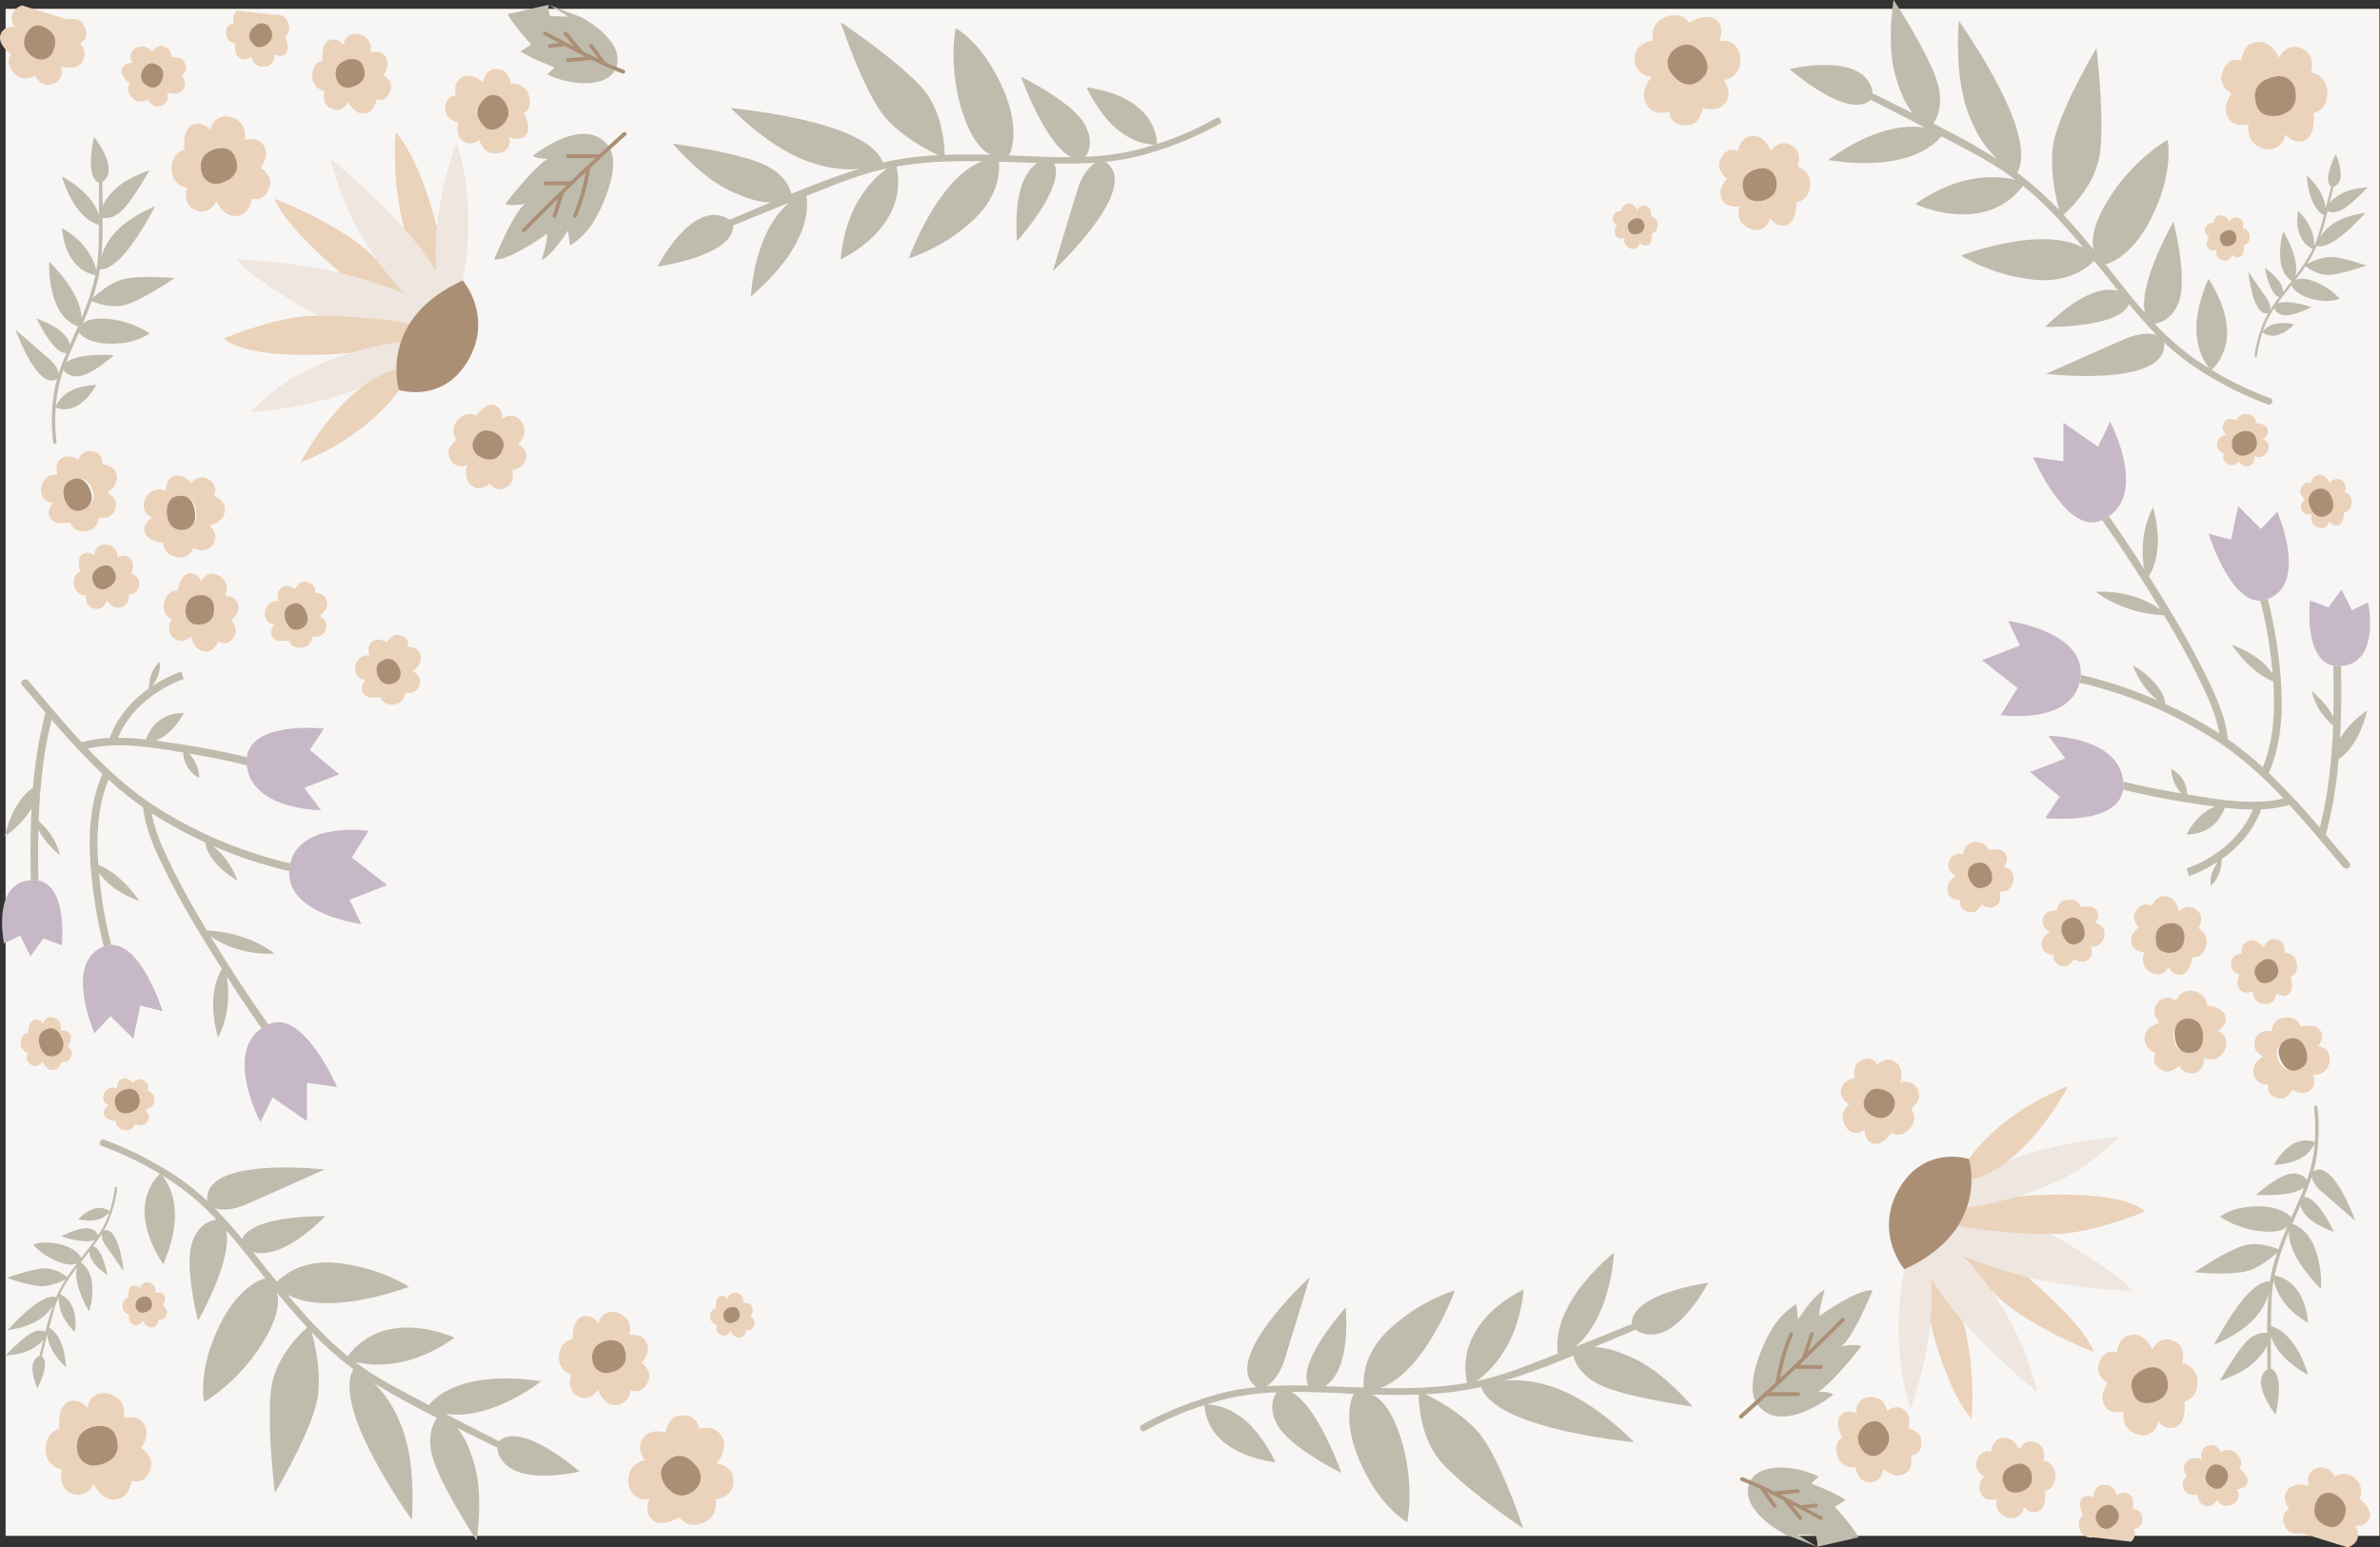 <svg id="Слой_1" data-name="Слой 1" xmlns="http://www.w3.org/2000/svg" viewBox="0 0 1400.34 910.45"><rect x="0" y="0" width="1400.34" height="910.45" fill="#333333" stroke="none"/><defs><style>.cls-1{fill:#f8f6f4;stroke:#201600;stroke-miterlimit:10;stroke-width:0.25px;}.cls-2{fill:#ebd2ba;}.cls-3{fill:#bfbcae;}.cls-4{fill:#ab8f75;}.cls-5{fill:#c6b8c7;}.cls-6{fill:#d1baa2;opacity:0.25;isolation:isolate;}</style></defs><title>dryjc45457587876</title><rect class="cls-1" x="3.19" y="5.03" width="1397.03" height="898.84"/><path class="cls-2" d="M1342.67,556.88s.86-6.64-4.9-7.83-7.33,4.88-7.33,4.88-4.08-6.32-9.69-3.68c-4.11,1.93-3.47,7.36-3.47,7.36s-5.65-1-6,6.37c-.21,4,4.76,6,4.76,6s-2.8,4.95.23,8.51,7.8.92,7.8.92-.39,5.94,5.34,7.41,8.66-3,8.16-6.26c0,0,4.24,3.47,7.64.52s1-9.93,1-9.93,4.64-1.53,3.67-7.88A7.11,7.11,0,0,0,1342.67,556.88Zm-7.17,16.38c-1.31.92-6.11,3.11-8.78-.65-4.89-6.93,1.71-10.68,3.88-11.66a5.66,5.66,0,0,1,7.61,3.21C1340.62,569.7,1336.81,572.34,1335.5,573.26Z" transform="translate(1.54 3.71)"/><path class="cls-2" d="M1266.86,615.79s-4,6.27,4.24,10.42c4.48,2.27,9.23-2.69,9.23-2.69s4.23,5.85,9.84,4,5-8.89,5-8.89,6.58,3.47,11.14-2.65,1-11.92-3-13c0,0,6.1-3.33,4.45-8.91s-10.85-6.16-10.85-6.16.61-6.33-7.14-8.38c-8-2.12-10.88,5.37-10.88,5.37s-7.14-4.38-11.41,1.94,1.87,11.25,1.87,11.25-9.27,1.7-9.09,9.75C1260.35,613.82,1266.86,615.79,1266.86,615.79Zm10.36-11.15a7.39,7.39,0,0,1,7.51-7.51c7.53-.1,8.62,5.81,9,7.84s.47,8.9-5.18,10.2C1278.19,617.54,1277.23,607.74,1277.22,604.64Z" transform="translate(1.54 3.71)"/><path class="cls-2" d="M1282.14,569.71c5.17-1.29,6.15-10.08,6.15-10.08s5.74.9,8-6.41a8.71,8.71,0,0,0-4.34-10.7s4.34-6.62-1.19-11-10.35,1.22-10.35,1.22-1.09-9-8.43-9.2c-5.4-.17-7.53,6-7.53,6s-5.52-4.12-9.71,3.53c-2.3,4.18,2,9,2,9s-5.54,3.77-4.15,9.22,7.85,5.23,7.85,5.23-3.49,6.12,1.86,10.8,10.8,1.51,12-2.23C1274.23,565,1277,571,1282.14,569.71Zm-6.34-13.61c-1.87.27-8.13,0-9-5.47-1.64-10,7.35-10.47,10.17-10.32a6.91,6.91,0,0,1,6.46,7.57C1283.12,555.1,1277.68,555.85,1275.8,556.1Z" transform="translate(1.54 3.71)"/><path class="cls-2" d="M1227,561c3.72-2.75,1.6-7.82,1.6-7.82a7,7,0,0,0,7.62-4.73c1.94-5.66-2.11-9.06-5.29-8.84,0,0,3.73-4,1.19-7.7s-9.49-1.87-9.49-1.87-1.05-4.83-7.27-4.43c-6.43.42-6.79,6.67-6.79,6.67s-6.32-1.46-8,4.27,4,7.87,4,7.87-6.45,3.56-4.42,9.48c1.49,4.35,6.79,4.19,6.79,4.19s-1.46,5.62,5.59,6.66c3.85.57,6.2-4.28,6.2-4.28S1223.32,563.76,1227,561Zm-4.72-11.13c-7.12,4.34-10.14-2.69-10.89-5a5.86,5.86,0,0,1,3.79-7.42c5.56-2,7.76,2.16,8.53,3.57S1226.2,547.52,1222.32,549.88Z" transform="translate(1.54 3.71)"/><path class="cls-2" d="M1173.05,529.16c3.92-2.9,1.68-8.24,1.68-8.24s6,1,8-5-2.23-9.56-5.59-9.33c0,0,3.93-4.2,1.26-8.13s-10-2-10-2-1.11-5.1-7.67-4.68c-6.79.44-7.16,7.05-7.16,7.05s-6.67-1.55-8.43,4.49,4.26,8.3,4.26,8.3-6.81,3.76-4.67,10c1.57,4.59,7.16,4.42,7.16,4.42s-1.54,5.94,5.9,7c4.07.6,6.54-4.52,6.54-4.52S1169.14,532.06,1173.05,529.16Zm-5-11.74c-7.51,4.57-10.71-2.85-11.48-5.26a6.16,6.16,0,0,1,4-7.83c5.86-2.05,8.19,2.28,9,3.77S1172.17,514.93,1168.08,517.42Z" transform="translate(1.54 3.71)"/><path class="cls-2" d="M1357.42,638.06c4.52-3.36,1.93-9.53,1.93-9.53s6.94,1.14,9.29-5.76-2.57-11-6.45-10.77c0,0,4.54-4.84,1.45-9.38s-11.56-2.27-11.56-2.27-1.27-5.9-8.85-5.41c-7.84.51-8.27,8.14-8.27,8.14s-7.7-1.79-9.73,5.19,4.91,9.59,4.91,9.59-7.86,4.33-5.39,11.54c1.82,5.3,8.27,5.11,8.27,5.11s-1.78,6.85,6.82,8.12c4.69.7,7.54-5.22,7.54-5.22S1352.89,641.41,1357.42,638.06Zm-5.76-13.56c-8.67,5.28-12.36-3.28-13.26-6.07a7.14,7.14,0,0,1,4.62-9c6.76-2.36,9.45,2.63,10.38,4.35S1356.39,621.62,1351.66,624.5Z" transform="translate(1.54 3.71)"/><path class="cls-2" d="M1021,85.06s-7.35-3.62-10.69,6.29c-1.82,5.41,4.21,10.12,4.21,10.12s-5.73,5.64-3,11.76,10.32,4.42,10.32,4.42-2.82,8,4.45,12.3,13-.6,13.6-5.26c0,0,4.46,6.46,10.28,3.8s5.13-13.21,5.13-13.21,6.94-.21,8.07-9.31A10.31,10.31,0,0,0,1056,94.35s3.74-8.74-3.7-12.7-11.92,3.7-11.92,3.7-3.14-10.29-11.84-9C1022.17,77.37,1021,85.06,1021,85.06Zm13.53,10.21c3.8-.51,8.41,1.81,9.18,7.48,1.18,8.56-5.06,10.64-7.22,11.36s-9.57,1.79-11.77-4.45C1020.65,98.19,1031.14,95.72,1034.49,95.27Z" transform="translate(1.54 3.71)"/><path class="cls-3" d="M1112.59-3.71s-4.23,25.35.93,43.9c3.07,11,6.35,17.92,10.56,22.79-7.62-3.78-15.23-7.52-22.74-11.3a1.75,1.75,0,0,0-1.08-.19c-.15-2.84-1.26-7.5-6.39-11.49-13-10.12-42.46-3.09-42.46-3.09s34.5,30.53,47.91,18a2.19,2.19,0,0,0,.7.56q15.54,7.83,31,15.92c-27.37-4.46-56.82,19.09-56.82,19.09,45.6,7,62.34-8.73,66.56-14,.69.36,1.37.7,2,1.07,13.25,7,26.8,13.77,39,22.65.87.63,1.72,1.28,2.57,1.93-10-2.48-32.31-4.62-58.87,14.24,0,0,40.45,19.22,63.31-10.76,13.2,10.77,24.66,23.38,35.59,36.53-24.77-13.72-72.09,4.54-72.09,4.54a106.06,106.06,0,0,0,43.17,14.2c20.16,2.07,31.51-7.36,35.18-11.12l2.47,3.05c3.94,4.87,7.81,9.79,11.73,14.67-7.37-2.12-21-.48-43,21.14,0,0,43.35,1,49.28-13.4,5.21,6.28,10.55,12.42,16.25,18.17-3.71-1-10-1.46-18.78,2.38-14.78,6.47-46.35,20.49-46.35,20.49s72.55,8.46,69.52-18.59a136.55,136.55,0,0,0,20.22,16,207.1,207.1,0,0,0,40.89,20.61c2.4.85,3.71-2.94,1.33-3.79a190.07,190.07,0,0,1-34.45-16.58c2-1.85,9.55-9.61,9.08-23.32-.56-15.84-11-30.25-11-30.25s-7.38,16.1-7,30c.38,12.56,4.59,18.45,7.47,22.66-3-1.86-5.93-3.78-8.79-5.78a151.43,151.43,0,0,1-23.26-20.53c3.61-.45,10.61-2.71,14.3-13.14,5.13-14.47-3.28-46.79-3.28-46.79s-20.71,36-16.78,53.58c-8.16-9.29-15.76-19.17-23.47-28.87a5.24,5.24,0,0,0,.58.24s15.42-3,27.84-29.55,8.34-43.53,8.34-43.53-23.22,13-37.84,40.34c-6.26,11.72-6.85,19.4-5.48,24.36-5.77-7-11.67-14-17.86-20.66,4.71-4.14,19.4-18.42,21.55-37.1,2.56-22.31-2.17-60.94-2.17-60.94S1208.32,64,1206.23,83.51c-1.53,14.29,1.86,29.36,3.77,36.39a192.1,192.1,0,0,0-24.71-22.05c1.68-2.52,5.55-11.42-2.74-33C1172.41,38.54,1151,8.57,1151,8.57s-3.09,31.62,5.7,54.81c5.1,13.45,11.27,21.31,17,26.61-12.14-7.67-24.88-14.53-37.77-21.08,2.25-3.08,5.72-10,3.13-21.57-3.65-16.34-26.4-51.05-26.4-51.05" transform="translate(1.54 3.71)"/><path class="cls-3" d="M1345.5,469.92c10.93,11.86,21.22,24.39,31.56,36.53,1.92,2.26,5.61-.41,3.67-2.68-4.59-5.39-9.18-10.86-13.81-16.31a255.83,255.83,0,0,0,7.54-44.5c4-2.62,12.21-10,16.85-28.68,0,0-10.49,6.72-16,16.52.78-14.29.81-28.61.55-42.64a17.4,17.4,0,0,1-1.79.07,13.87,13.87,0,0,1-2.73-.28c.18,10,.23,20.21,0,30.46-3.31-8-12.75-15.49-12.75-15.49a38.23,38.23,0,0,0,12.61,20.28c-.75,20.38-2.89,40.82-7.84,60.08a428.53,428.53,0,0,0-30-32.19c9.07-20.49,8.61-44.75,5.94-66.79a266.22,266.22,0,0,0-6.53-35.51l-.5.2a13,13,0,0,1-3.92.74,244.11,244.11,0,0,1,6.43,35c.3,2.64.58,5.3.81,8-7.78-11.95-24-17-24-17,10.43,14.82,20.12,19.84,24.37,21.44,1.19,17.16.39,34.84-6.16,50.55a205.26,205.26,0,0,0-20.61-16.6,2.77,2.77,0,0,0,0-.71c-1.38-12.75-7.16-25.11-12.74-36.48-7.49-15.26-16-30-24.84-44.48q-4.35-7.06-8.79-14.09c10.25-17,2.38-40.59,2.38-40.59-7.31,14.27-6.5,28.46-5.14,36.31q-10.08-15.72-20.75-31a25.87,25.87,0,0,1-4,2.21q16.08,23,30.8,46.89c1.17,1.9,2.34,3.79,3.5,5.7-17.84-12.52-37.9-10.29-37.9-10.29,15.56,11.7,33.62,13.44,39.94,13.68,7.06,11.69,13.84,23.57,19.85,35.84,5.18,10.54,10.77,21.93,12.71,33.7-.53-.34-1-.7-1.57-1a258.43,258.43,0,0,0-30.07-16.29c-1.75-13.19-19.13-22.76-19.13-22.76a46.85,46.85,0,0,0,14.77,20.79,255.86,255.86,0,0,0-45.41-15.14c0,.7-.09,1.4-.2,2.13a23.09,23.09,0,0,1-.48,2.45,253.09,253.09,0,0,1,81.75,35c14,9.32,26.46,20.78,38.13,33.12-17.94,4.25-38.61.63-56.6-2.42a17.39,17.39,0,0,0-9.45-15,22,22,0,0,0,6.07,14.47c-11.48-2-22.94-4.22-34.25-7l0,.22a18.79,18.79,0,0,1-.07,4.52c13.29,3.27,26.76,5.9,40.25,7.95,4.45.66,9,1.38,13.71,2-11,4.37-16.7,16.38-16.7,16.38,15.45-.05,20.84-10.9,22.46-15.68a156,156,0,0,0,16.56,1.05c-6.86,16.69-22.57,28.84-39.14,34.79a10.33,10.33,0,0,1,1.3,3.42,9.59,9.59,0,0,1,.14,1,79.63,79.63,0,0,0,17.23-8.58c-2.25,3.26-5.4,9-4.17,14.22,0,0,6.4-5.21,6.25-15.61,10.42-7.35,19-17.35,23.33-29.34A73.65,73.65,0,0,0,1345.5,469.92Z" transform="translate(1.54 3.71)"/><path class="cls-4" d="M1330.6,561c-2.17,1-8.77,4.73-3.88,11.66,2.67,3.76,7.47,1.56,8.78.65s5.12-3.56,2.71-9.1A5.66,5.66,0,0,0,1330.6,561Z" transform="translate(1.54 3.71)"/><path class="cls-4" d="M1168.08,517.42c4.09-2.49,2.31-7.83,1.5-9.32s-3.13-5.82-9-3.77a6.17,6.17,0,0,0-4,7.83C1157.37,514.57,1160.56,522,1168.08,517.42Z" transform="translate(1.54 3.71)"/><path class="cls-4" d="M1043.67,102.75c-.77-5.67-5.38-8-9.18-7.48-3.35.45-13.84,2.92-9.81,14.39,2.2,6.24,9.62,5.17,11.77,4.45S1044.85,111.31,1043.67,102.75Z" transform="translate(1.54 3.71)"/><path class="cls-5" d="M1222.51,395.5c.11-.73.16-1.44.2-2.14,1.47-26-42.75-31.69-42.75-31.69l7,14.42-22.32,8.66,20.93,16.39-10,15.85s40.29,6,46.47-19.05A22.42,22.42,0,0,0,1222.51,395.5Z" transform="translate(1.54 3.71)"/><path class="cls-5" d="M1374.07,388.24a17.4,17.4,0,0,0,1.79-.07c23.5-1.58,15.92-37.4,15.92-37.4l-9.54,4.56-6.08-12.24-7.68,10.63-10.92-4.16s-3.76,35,13.78,38.4A15.67,15.67,0,0,0,1374.07,388.24Z" transform="translate(1.54 3.71)"/><path class="cls-5" d="M1210.33,465l-8.49,12.6s42.83,4.88,45.81-16.84a19.42,19.42,0,0,0,.06-4.53l0-.22c-2.85-26.68-44-26.76-44-26.76l9.93,13.3-20.76,8Z" transform="translate(1.54 3.71)"/><path class="cls-5" d="M1194.65,265.19s19.56,45.65,39.65,37.5c.32-.13.62-.27.92-.41a26.32,26.32,0,0,0,4-2.2c22.33-15.09.81-55.65.81-55.65l-7.17,14.72L1212.51,245l0,22.68Z" transform="translate(1.54 3.71)"/><path class="cls-5" d="M1298,310.34s12.24,39.91,30.31,39.39a13,13,0,0,0,3.93-.73l.49-.2c24.14-9.2,5.62-51.44,5.62-51.44l-9.57,10.2-13.44-13.43-4.17,19.6Z" transform="translate(1.54 3.71)"/><path class="cls-3" d="M1362.1,672.06a113.92,113.92,0,0,0-.1-24.42,1,1,0,0,0-2,.25,106,106,0,0,1,.44,20.39,14.78,14.78,0,0,0-12.76,1.07c-7.11,3.95-11.26,12.3-11.26,12.3s9.06-.2,15.33-3.64a18.9,18.9,0,0,0,8.61-8.86c-.16,1.87-.34,3.73-.59,5.56a82.06,82.06,0,0,1-4,15.94c-1-1.62-3.71-4.45-9.34-3.8-7.8.9-20.6,12.45-20.6,12.45s21.24,1.58,28.38-4.4c-2.34,6.07-5.1,12-7.73,18a3.18,3.18,0,0,0,0-.34s-4.94-6.71-20-6.49-21.81,6.13-21.81,6.13a54.77,54.77,0,0,0,27.21,8.78c6.82.27,10.46-1.23,12.41-3-1.88,4.41-3.68,8.86-5.28,13.38-3-1.3-12.93-5-22-1.72-10.79,4-27.32,15.22-27.32,15.22s23.47,2.24,32.85-1.29c6.89-2.59,13-7.72,15.75-10.28a104.21,104.21,0,0,0-4.32,17c-1.55-.21-6.51,0-14.42,9-9.67,11-18.37,28.25-18.37,28.25S1316.4,781.59,1325,772c5-5.59,7.1-10.37,8.2-14.33-.67,7.6-.84,15.32-.84,23-1.93-.36-5.89-.41-10.58,3.52-6.6,5.55-17.16,24.55-17.16,24.55s12.56-3.87,19.83-10.66c4.32-4,6.71-7.22,7.95-10.37,0,4.53.11,9,.13,13.54a1,1,0,0,0,.16.56,8,8,0,0,0-3.76,5.74c-1.6,8.58,8.46,21.09,8.46,21.09s5.92-23.65-2.92-27.17a1.19,1.19,0,0,0,.09-.47q0-9.29.07-18.56c4.34,14.17,21.94,22.82,21.94,22.82-7.44-23.51-18.5-27.88-21.88-28.69,0-.42,0-.82,0-1.23.13-8,0-16.07,1.27-24,.08-.57.19-1.13.28-1.69,1.2,5.38,5.41,16.58,20.21,24.94,0,0-.64-23.88-19.65-27.89a143,143,0,0,1,8.4-25.57c-.5,15.08,18.84,33.54,18.84,33.54a59,59,0,0,0-3.56-24c-3.74-10.15-10.69-13.41-13.26-14.3l.82-1.89c1.31-3,2.66-6,4-9.05.75,4,4.67,10.2,19.65,15.71,0,0-9.65-21-17.59-20.52,1.67-4,3.23-8,4.54-12,.39,2,1.65,5.15,5.45,8.45,6.39,5.59,20.14,17.48,20.14,17.48s-13-36.78-24.67-29A73.84,73.84,0,0,0,1362.1,672.06Z" transform="translate(1.54 3.71)"/><path class="cls-2" d="M1081.69,637.25c-1.25,5.82,4.93,8.78,4.93,8.78s-6.15,4-3.31,11.07,9.46,6.76,12.29,3.8c0,0-.25,7,5.22,8.31s10.52-6.44,10.52-6.44,5,3.67,10.54-2.1c5.75-6,.93-12.21.93-12.21s7.19-4.08,4-11-10.31-4-10.31-4,3.17-9-3.63-12.81c-5-2.82-9.88,1.91-9.88,1.91s-3.26-6.58-10.79-1.45c-4.13,2.79-2.33,9.41-2.33,9.41S1082.94,631.42,1081.69,637.25Z" transform="translate(1.54 3.71)"/><path class="cls-2" d="M1158.48,831s2.84-28.8-5-57.26A177.82,177.82,0,0,1,1135,749l-.44.27a149.5,149.5,0,0,1-.49,26.34l.54.06S1143.23,813.68,1158.48,831Z" transform="translate(1.54 3.71)"/><path class="cls-2" d="M1230.45,791.75c-6.22-16.69-39.07-44.1-39.07-44.1a316.7,316.7,0,0,1-38.24-12.44s7.67,7.16,16.91,20.36l.18-.14C1187.83,775.48,1230.45,791.76,1230.45,791.75Z" transform="translate(1.54 3.71)"/><path class="cls-2" d="M1209,722.28c20.93-.56,51.57-13.13,51.57-13.13-15.56-14.63-75.23-8.82-75.23-8.82a197.29,197.29,0,0,1-29.59,6.45,51.59,51.59,0,0,1-5.08,10.65c4.82,1.89,33.62,5,54.43,4.9C1206.42,722.33,1207.72,722.31,1209,722.28Z" transform="translate(1.54 3.71)"/><path class="cls-2" d="M1158.43,688.72l.62,1.61a59.81,59.81,0,0,0,20.21-10.52c21.74-16.59,36.2-44.49,36.2-44.49-41.72,16.4-58.5,42.93-58.5,42.93A43.07,43.07,0,0,1,1158.43,688.72Z" transform="translate(1.54 3.71)"/><path class="cls-3" d="M1022,829c-1.08,1,.59,2.45,1.65,1.5q4.39-3.94,8.78-7.93l.15.22c14.38,18.65,44.55-5.92,44.55-5.92-2.39-1.88-8.8-1.8-8.8-1.8,8.2-4.67,25.36-26.72,25.36-26.72-4.08-1.66-12,.18-12,.18,6.71-4.18,18.62-33,18.62-33-8.69-1.27-31.19,15-31.19,15-1-2.1,3-15.32,3-15.32-6,2.21-15.64,17.34-15.64,17.34l-1.12-9A45.28,45.28,0,0,0,1041.13,778c-5.2,8.71-15.5,31-9.85,42.68Q1026.68,824.84,1022,829Z" transform="translate(1.54 3.71)"/><path class="cls-4" d="M1095.33,643.7c-1.73,5.6,4,8.92,5.93,9.6s7.36,2.65,11-4a7.51,7.51,0,0,0-2.54-10.31C1107.15,637.46,1098.5,633.42,1095.33,643.7Z" transform="translate(1.54 3.71)"/><path class="cls-4" d="M1118.94,743.09a94.32,94.32,0,0,0,10.22-5.35h0a73.73,73.73,0,0,0,10.89-8,58.6,58.6,0,0,0,10.6-12.34,50.87,50.87,0,0,0,7.78-28.71,43.07,43.07,0,0,0-1.47-10.47s-26-8.52-41.11,17.49S1119,743.09,1118.94,743.09Z" transform="translate(1.54 3.71)"/><path class="cls-4" d="M1081.92,772q-9.75,9.84-19.69,19.49c1.11-3.33,2.23-6.67,3.33-10,.46-1.38-1.71-1.8-2.16-.44q-2.28,6.88-4.57,13.76-6.42,6.21-12.92,12.31a123.32,123.32,0,0,1,7.46-25.35c.56-1.34-1.41-2.36-2-1a124.69,124.69,0,0,0-8.13,28.85q-6,5.56-12,11.06c-3.07,2.8-6.15,5.6-9.25,8.37-1.07,1,.59,2.45,1.65,1.5q4.41-3.94,8.78-7.93l5.34-4.89h18.82c1.42,0,1.26-2.26-.16-2.26h-16.22q7.4-6.85,14.69-13.81h.09l14.87.07c1.42,0,1.25-2.24-.16-2.26l-12.48-.06q13.32-12.76,26.31-25.89C1084.58,772.46,1082.92,771,1081.92,772Z" transform="translate(1.54 3.71)"/><path class="cls-6" d="M1129.17,737.75A96.13,96.13,0,0,1,1119,743.1s-9.54,41.21,3.52,81.93a204.6,204.6,0,0,0,11.59-49.45,149.4,149.4,0,0,0,.48-26.33l.44-.27A91.88,91.88,0,0,1,1129.17,737.75Z" transform="translate(1.54 3.71)"/><path class="cls-6" d="M1135,749a177.94,177.94,0,0,0,18.52,24.75c20.18,23,43.69,41.61,43.69,41.61a176.38,176.38,0,0,0-27.14-59.77c-9.24-13.19-16.91-20.35-16.91-20.35-8-3.13-13.09-5.45-13.09-5.45a73.61,73.61,0,0,1-10.88,8h0A92.78,92.78,0,0,0,1135,749Z" transform="translate(1.54 3.71)"/><path class="cls-6" d="M1153.13,735.21a317.5,317.5,0,0,0,38.25,12.44c1.65.39,3.3.79,4.94,1.15,27.5,6,57,7.14,57,7.14-10.24-12.47-48.25-33.61-48.25-33.61-20.81.1-49.61-3-54.43-4.9a58.07,58.07,0,0,1-10.6,12.34S1145.17,732.08,1153.13,735.21Z" transform="translate(1.54 3.71)"/><path class="cls-6" d="M1155.73,706.78a196.75,196.75,0,0,0,29.59-6.45,205.07,205.07,0,0,0,24.78-9.55c19.36-8.79,35-25.51,35-25.51-40.51,3.05-65.87,14.53-65.87,14.53a59.79,59.79,0,0,1-20.2,10.53l-.63-1.61A51.47,51.47,0,0,1,1155.73,706.78Z" transform="translate(1.54 3.71)"/><path class="cls-2" d="M1309.28,65.29c3.81,6.69,12.26,3.93,12.26,3.93s-2.4,9.42,6.37,13.58,14.85-2.11,15-7.49c0,0,5.77,6.9,12.15,3.22s4.5-15.67,4.5-15.67,7.92-1,8.26-11.53c.37-10.9-9.61-12.51-9.61-12.51s3.36-10.41-5.55-14.13-13.26,5.55-13.26,5.55-4.68-11.44-14.49-9c-7.19,1.82-7.79,10.76-7.79,10.76s-8.78-3.34-11.56,8.37c-1.54,6.4,5.87,11.1,5.87,11.1S1305.46,58.59,1309.28,65.29Zm18.58-6.17c-5.81-12.68,5.93-16.65,9.72-17.53,4.29-1,9.82,1.15,11.29,7.56,2.23,9.66-4.69,12.72-7.08,13.78S1331,66,1327.86,59.12Z" transform="translate(1.54 3.71)"/><path class="cls-4" d="M1349.16,50.2c-.93-6.83-6.49-9.63-11.06-9-4,.54-16.69,3.52-11.83,17.34,2.65,7.52,11.6,6.23,14.19,5.37S1350.57,60.52,1349.16,50.2Z" transform="translate(1.54 3.71)"/><path class="cls-3" d="M1329.11,189a81,81,0,0,0-4.11,16.62.72.72,0,0,0,1.43.19,73.77,73.77,0,0,1,3.19-13.93,10.4,10.4,0,0,0,8.86,1.56c5.49-1.41,9.74-6.34,9.74-6.34s-6.19-1.49-11-.28a13.07,13.07,0,0,0-7.37,4.48c.43-1.25.87-2.48,1.35-3.68a56.8,56.8,0,0,1,5.42-10.12c.43,1.29,1.76,3.69,5.69,4.26,5.46.79,16.13-4.76,16.13-4.76s-14.16-4.89-20-2.1c2.62-3.71,5.51-7.26,8.32-10.84,0,.16,0,.24,0,.24s2.21,5.44,12.46,8,15.87-.26,15.87-.26a39.08,39.08,0,0,0-17-10.85c-4.59-1.41-7.32-1-9-.16,2-2.66,4-5.36,5.87-8.14,1.81,1.41,7.93,5.74,14.63,5.1,8-.75,21.17-5.43,21.17-5.43s-15.57-5.74-22.56-5a36.28,36.28,0,0,0-12.45,4.15,72.19,72.19,0,0,0,5.84-10.77c1,.42,4.42,1.18,11.33-3.52,8.45-5.73,17.31-15.9,17.31-15.9s-11.3,1.27-18.75,6.26a24.47,24.47,0,0,0-8,8.27c1.76-5,3.2-10.26,4.51-15.5,1.24.6,3.93,1.34,7.79-.49,5.44-2.58,15.86-13.6,15.86-13.6s-9.2.38-15.3,3.69c-3.62,2-5.79,3.7-7.17,5.62.74-3.09,1.47-6.17,2.23-9.23a.69.69,0,0,0,0-.41,5.53,5.53,0,0,0,3.54-3.22c2.55-5.55-2.15-15.86-2.15-15.86s-8.06,15-2.66,19a.78.78,0,0,0-.14.29q-1.56,6.32-3.22,12.61c-.52-10.41-11-19.45-11-19.45,1,17.31,7.8,22.27,10,23.43l-.21.83c-1.46,5.41-2.78,10.91-5,16.07-.15.37-.32.72-.48,1.09.1-3.87-.84-12.24-9.46-20.58,0,0-3.66,16.35,8.58,22.48A99.81,99.81,0,0,1,1349,158.69c2.92-10.16-7.07-26.18-7.07-26.18a41.43,41.43,0,0,0-1.69,17c.81,7.57,5,11,6.57,12.1l-.88,1.14c-1.41,1.82-2.83,3.62-4.25,5.43.18-2.87-1.42-7.76-10.67-14.2,0,0,3,16,8.45,17.11-1.81,2.4-3.54,4.83-5.13,7.37a11,11,0,0,0-2.26-6.74c-3.39-4.94-10.7-15.49-10.7-15.49s2.56,27.33,11.8,24.16A52,52,0,0,0,1329.11,189Z" transform="translate(1.54 3.71)"/><path class="cls-2" d="M1358.06,280.61s-4.16-2-6,3.56c-1,3.07,2.38,5.73,2.38,5.73s-3.24,3.19-1.67,6.65,5.84,2.5,5.84,2.5-1.6,4.51,2.52,7,7.38-.34,7.7-3c0,0,2.52,3.66,5.81,2.15s2.91-7.48,2.91-7.48,3.92-.11,4.56-5.26a5.83,5.83,0,0,0-4.16-6.58s2.11-4.94-2.1-7.19-6.74,2.1-6.74,2.1-1.78-5.83-6.7-5.07C1358.74,276.27,1358.06,280.61,1358.06,280.61Zm7.66,5.78a4.64,4.64,0,0,1,5.19,4.24c.66,4.84-2.87,6-4.09,6.42s-5.42,1-6.66-2.52C1357.88,288,1363.82,286.65,1365.72,286.39Z" transform="translate(1.54 3.71)"/><path class="cls-2" d="M1307.09,263.2s-2.44,4,2.8,6.55c2.86,1.38,5.81-1.81,5.81-1.81s2.75,3.65,6.27,2.42,3.06-5.68,3.06-5.68a5.58,5.58,0,0,0,7-1.82c2.82-3.92.47-7.55-2-8.16,0,0,3.81-2.18,2.71-5.69s-6.94-3.77-6.94-3.77.31-4-4.62-5.22a5.69,5.69,0,0,0-6.82,3.53s-4.57-2.69-7.2,1.36,1.31,7.1,1.31,7.1-5.84,1.18-5.64,6.28C1303,262,1307.09,263.2,1307.09,263.2Zm6.43-7.18a4.68,4.68,0,0,1,4.67-4.84c4.77-.15,5.53,3.57,5.79,4.86s.4,5.64-3.16,6.52C1314.28,264.19,1313.56,258,1313.52,256Z" transform="translate(1.54 3.71)"/><path class="cls-4" d="M1325.44,253.13c-2-4.44-7.35-3.2-8.88-2.54s-6,2.56-4.63,8.76a6,6,0,0,0,7.16,4.91C1321.52,263.73,1329.06,261.28,1325.44,253.13Z" transform="translate(1.54 3.71)"/><path class="cls-2" d="M1236.62,823.08c3.56,6.26,11.47,3.68,11.47,3.68s-2.25,8.81,6,12.71,13.89-2,14-7c0,0,5.41,6.47,11.37,3s4.21-14.67,4.21-14.67,7.41-.93,7.73-10.79a11,11,0,0,0-9-11.69s3.15-9.73-5.19-13.22-12.39,5.19-12.39,5.19-4.38-10.71-13.55-8.38c-6.74,1.7-7.29,10.06-7.29,10.06s-8.21-3.13-10.82,7.83c-1.43,6,5.5,10.39,5.5,10.39S1233.05,816.82,1236.62,823.08Zm17.38-5.77c-5.43-11.87,5.55-15.58,9.09-16.4,4-.93,9.19,1.08,10.56,7.07,2.09,9-4.39,11.9-6.62,12.88S1257,823.77,1254,817.31Z" transform="translate(1.54 3.71)"/><path class="cls-4" d="M1254,817.31c3,6.46,10.79,4.55,13,3.55s8.71-3.84,6.62-12.88c-1.38-6-6.54-8-10.56-7.07C1259.55,801.73,1248.57,805.44,1254,817.31Z" transform="translate(1.54 3.71)"/><path class="cls-2" d="M1013.78,56.67c4.6-6.21-1.16-13.21-1.16-13.21s9.47-1.34,9.86-11.29-7.63-13.34-12.58-11.41c0,0,4-8.18-1.76-12.82s-15.95,1.75-15.95,1.75-4-7.16-13.65-3.42c-10,3.85-7.62,14-7.62,14s-10.73.81-10.67,10.74,10.13,10.49,10.13,10.49-8.57,8.87-2.54,17.25C972.27,64.88,980.6,62,980.6,62s.35,9.65,12,7.8c6.38-1,7.8-9.89,7.8-9.89S1009.18,62.87,1013.78,56.67ZM1001,41.34c-9.27,10.42-17.39.76-19.65-2.5a9.83,9.83,0,0,1,2.5-13.68c7.9-5.84,13.34-.43,15.22,1.44S1006.06,35.66,1001,41.34Z" transform="translate(1.54 3.71)"/><path class="cls-4" d="M1001,41.34c5-5.68,0-12.87-1.92-14.74s-7.32-7.29-15.22-1.44a9.83,9.83,0,0,0-2.5,13.68C983.63,42.11,991.76,51.76,1001,41.34Z" transform="translate(1.54 3.71)"/><path class="cls-2" d="M949,134.75c1.61,2.83,5.18,1.66,5.18,1.66a5.05,5.05,0,0,0,2.69,5.74c3.71,1.76,6.28-.89,6.34-3.17,0,0,2.45,2.92,5.14,1.36s1.9-6.62,1.9-6.62,3.35-.42,3.49-4.88a5,5,0,0,0-4.06-5.28s1.42-4.39-2.35-6-5.59,2.34-5.59,2.34-2-4.83-6.12-3.78c-3,.77-3.3,4.55-3.3,4.55s-3.71-1.42-4.89,3.53c-.64,2.7,2.49,4.69,2.49,4.69S947.42,131.92,949,134.75Zm7.85-2.61c-2.45-5.36,2.51-7,4.11-7.41a4,4,0,0,1,4.77,3.19,4.61,4.61,0,0,1-3,5.82C961.76,134.19,958.22,135.06,956.88,132.14Z" transform="translate(1.54 3.71)"/><path class="cls-4" d="M956.88,132.14c1.34,2.92,4.88,2.05,5.89,1.6a4.6,4.6,0,0,0,3-5.82,4,4,0,0,0-4.77-3.19C959.39,125.1,954.43,126.78,956.88,132.14Z" transform="translate(1.54 3.71)"/><path class="cls-2" d="M1297.39,141.74c1.61,2.83,5.19,1.66,5.19,1.66a5,5,0,0,0,2.68,5.74c3.71,1.76,6.28-.89,6.35-3.17,0,0,2.44,2.92,5.13,1.36s1.9-6.62,1.9-6.62,3.35-.42,3.49-4.88a5,5,0,0,0-4.06-5.28s1.42-4.39-2.34-6-5.6,2.34-5.6,2.34-2-4.83-6.12-3.78c-3,.77-3.29,4.55-3.29,4.55s-3.71-1.42-4.89,3.53c-.65,2.7,2.48,4.69,2.48,4.69S1295.79,138.91,1297.39,141.74Zm7.86-2.61c-2.46-5.36,2.5-7,4.1-7.41a4,4,0,0,1,4.78,3.2,4.63,4.63,0,0,1-3,5.82C1310.12,141.18,1306.59,142.05,1305.25,139.13Z" transform="translate(1.54 3.71)"/><path class="cls-4" d="M1305.25,139.13c1.34,2.92,4.87,2.05,5.88,1.61a4.63,4.63,0,0,0,3-5.82,4,4,0,0,0-4.78-3.2C1307.75,132.09,1302.79,133.77,1305.25,139.13Z" transform="translate(1.54 3.71)"/><path class="cls-4" d="M1285.47,595.61c-5,.08-7.58,4.4-7.57,8.25,0,3.41,1,14.18,11.43,11.57,5.7-1.42,5.61-9,5.22-11.2S1293.07,595.51,1285.47,595.61Z" transform="translate(1.54 3.71)"/><path class="cls-4" d="M1276.06,556.86c1.89-.29,7.37-1.11,7.66-9.05.2-5.25-3.29-8.13-6.51-8.31-2.85-.16-11.91.3-10.25,11.34C1267.86,556.86,1274.17,557.14,1276.06,556.86Z" transform="translate(1.54 3.71)"/><path class="cls-4" d="M1222.57,550.44c3.91-2.59,2.21-8.16,1.44-9.71s-3-6.06-8.59-3.92a6.58,6.58,0,0,0-3.82,8.15C1212.35,547.48,1215.4,555.2,1222.57,550.44Z" transform="translate(1.54 3.71)"/><path class="cls-4" d="M1352.94,624.43c4.76-3.17,2.69-9.93,1.76-11.83s-3.65-7.38-10.47-4.78a8,8,0,0,0-4.65,9.93C1340.48,620.82,1344.2,630.22,1352.94,624.43Z" transform="translate(1.54 3.71)"/><path class="cls-4" d="M1368.71,298.78c4.12-2.74,2.33-8.6,1.52-10.24s-3.16-6.4-9.07-4.15a6.94,6.94,0,0,0-4,8.61C1357.92,295.65,1361.14,303.8,1368.71,298.78Z" transform="translate(1.54 3.71)"/><path class="cls-2" d="M1379.87,906.74c7.26-2.57,7.16-9.5,4.23-12.61,0,0,7.11.63,8.62-5s-6.25-11.32-6.25-11.32,3.89-5-1.83-11.1a9.34,9.34,0,0,0-12.4-1.63s-4-7.73-11-4.82-4.33,10.54-4.33,10.54-9.05-3.79-13.16,3.09c-3,5.06,1.66,10.41,1.66,10.41s-6.81,3-1.81,11.18c2.73,4.45,9.52,2.94,9.52,2.94" transform="translate(1.54 3.71)"/><path class="cls-2" d="M1366.58,893.48c-10.37-3.87-6-12.67-4.38-15.29a7.44,7.44,0,0,1,10.58-2.09c6.67,4.18,4.5,9.78,3.75,11.71S1372.22,895.58,1366.58,893.48Z" transform="translate(1.54 3.71)"/><path class="cls-2" d="M1296,882.27c4.4,1.21,6.79-3.48,6.79-3.48s2.94,5,8.36,3,5.34-7.1,3.15-9.43c0,0,5.31.48,6.44-3.73s-4.67-8.46-4.67-8.46,2.9-3.73-1.37-8.29a7,7,0,0,0-9.26-1.21s-2.94-5.77-8.24-3.6S1294,855,1294,855s-6.75-2.84-9.82,2.3c-2.26,3.78,1.23,7.78,1.23,7.78s-5.08,2.27-1.35,8.35c2,3.32,7.11,2.2,7.11,2.2S1291.59,881.07,1296,882.27Z" transform="translate(1.54 3.71)"/><path class="cls-4" d="M1301.2,871.91c4.22,1.57,6.88-2.79,7.44-4.23s2.18-5.62-2.8-8.74a5.55,5.55,0,0,0-7.9,1.55C1296.72,862.45,1293.46,869,1301.2,871.91Z" transform="translate(1.54 3.71)"/><path class="cls-4" d="M1367.62,894.25c6,2.47,9.52-3.52,10.23-5.52s2.72-7.8-4.48-12.5c-4.78-3.11-9.23-1.32-11,1.72C1360.72,880.63,1356.52,889.71,1367.62,894.25Z" transform="translate(1.54 3.71)"/><path class="cls-2" d="M1118.94,825.88c-4.74-3.86-10.2.61-10.2.61s-.93-7.66-8.61-8.21-10.37,5.82-9,9.85c0,0-6.25-3.45-9.9,1.1s1.16,12.88,1.16,12.88-5.57,3-2.79,10.9a9.34,9.34,0,0,0,10.7,6.49s.5,8.66,8.16,8.85,8.21-7.91,8.21-7.91,6.74,7.12,13.28,2.47c4.8-3.41,2.67-10.19,2.67-10.19s7.46-.05,6.15-9.51c-.69-5.17-7.53-6.52-7.53-6.52S1123.68,829.73,1118.94,825.88Zm-12,9.89c7.93,7.72.39,14-2.16,15.76a7.43,7.43,0,0,1-10.52-2.35c-4.42-6.5-.18-10.76,1.28-12.23S1102.64,831.57,1107,835.77Z" transform="translate(1.54 3.71)"/><path class="cls-2" d="M1252.22,903.36c3.59-2.55,2-7.62,2-7.62s5.57,0,4.59-7.1c-.52-3.86-5.62-4.87-5.62-4.87s1.78-5.19-1.76-8.07-7.62.46-7.62.46-.69-5.72-6.43-6.14-7.75,4.35-6.68,7.36c0,0-4.67-2.57-7.4.83s.88,9.62.88,9.62-4.16,2.24-2.09,8.14a7,7,0,0,0,8,4.84" transform="translate(1.54 3.71)"/><path class="cls-4" d="M1242.49,883.09c-3.23-3.14-7.42-.22-8.51.88s-4.26,4.27-1,9.13a5.54,5.54,0,0,0,7.85,1.75C1242.78,893.56,1248.42,888.85,1242.49,883.09Z" transform="translate(1.54 3.71)"/><path class="cls-4" d="M1106.32,834.65c-4.53-4.7-10.13-.62-11.58.93s-5.64,6-.93,13.25c3.12,4.77,7.91,4.92,10.8,2.87C1107.16,849.89,1114.66,843.27,1106.32,834.65Z" transform="translate(1.54 3.71)"/><path class="cls-2" d="M1164.09,875.39c2.85,5,9.16,2.93,9.16,2.93s-1.8,7,4.75,10.15,11.1-1.57,11.22-5.6c0,0,4.31,5.15,9.07,2.4s3.36-11.7,3.36-11.7,5.91-.75,6.17-8.61a8.8,8.8,0,0,0-7.18-9.34s2.51-7.76-4.15-10.54-9.89,4.14-9.89,4.14-3.5-8.55-10.82-6.7c-5.38,1.37-5.83,8-5.83,8s-6.55-2.5-8.63,6.25c-1.14,4.78,4.38,8.29,4.38,8.29S1161.24,870.39,1164.09,875.39Z" transform="translate(1.54 3.71)"/><path class="cls-4" d="M1178,870.78c2.36,5.16,8.62,3.64,10.4,2.85s7-3.08,5.29-10.29a7,7,0,0,0-8.43-5.65C1182.4,858.35,1173.63,861.31,1178,870.78Z" transform="translate(1.54 3.71)"/><path class="cls-3" d="M1092,900.84c-3.57-6.8-13.94-18-13.94-18l6.32-4c-6.79-4.64-20.2-9.68-20.2-9.68l4.38-4.14c-14.18-6.83-34.38-7.95-40.11,2.39-1.51-.62-3-1.24-4.54-1.82-1.36-.52-2.22,1.51-.86,2q2.26.87,4.52,1.82l-.13.36c-4.74,16,20.77,29,20.77,29" transform="translate(1.54 3.71)"/><path class="cls-3" d="M1067.65,906.37c.81-1.88-1.5-9.2-1.5-9.2,5.92,1.94,25.86,3.67,25.86,3.67" transform="translate(1.54 3.71)"/><path class="cls-3" d="M1048.22,898.84l-.39-5.38c6.75,5.51,19.82,12.91,19.82,12.91" transform="translate(1.54 3.71)"/><path class="cls-4" d="M1043.57,881.59c-1.82-2.47-3.62-5-5.43-7.42l2.61,1.26a1.11,1.11,0,0,0,1.09.55h0c2,1,3.9,1.95,5.84,2.94a1.56,1.56,0,0,0,.2.35l9,10.9c.92,1.11,2.71-.22,1.78-1.34q-3-3.68-6.08-7.34c5.65,3,11.26,6,16.85,9,1.3.68,2.14-1.36.86-2-2.93-1.53-5.86-3.11-8.8-4.67,1.86-.22,3.72-.45,5.58-.66a1.11,1.11,0,0,0-.33-2.2l-8.68,1c-4-2.14-8-4.26-12.09-6.31l10.52-1c1.45-.14,1.12-2.33-.33-2.19l-14,1.27c-4.55-2.24-9.14-4.36-13.79-6.3-1.5-.63-3-1.24-4.53-1.83-1.36-.52-2.23,1.52-.86,2s3,1.19,4.51,1.81q3.23,1.35,6.4,2.8a.75.75,0,0,0,.07.12l7.74,10.57A1.11,1.11,0,0,0,1043.57,881.59Z" transform="translate(1.54 3.71)"/><path class="cls-3" d="M994.24,823.87s-16.4-19.79-33.81-28c-10.34-4.89-17.7-6.93-24.14-6.94,7.85-3.28,15.65-6.59,23.43-9.79a1.65,1.65,0,0,0,.84-.69c2.26,1.75,6.51,4,12.88,2.69,16.15-3.2,30.12-30.09,30.12-30.09s-45.66,6.11-45,24.45a2.17,2.17,0,0,0-.88.16q-16.1,6.63-32.3,13c21.27-17.77,22.74-55.45,22.74-55.45-35.11,29.92-34.19,52.85-33,59.48l-2.15.85c-14,5.41-28,11.25-42.65,14.66-1,.24-2.09.46-3.14.68,8.41-5.94,24.64-21.42,27.76-53.84,0,0-41,18-33.3,54.92-16.78,2.93-33.81,3.34-50.91,3,26.58-9.75,43.74-57.48,43.74-57.48a106.13,106.13,0,0,0-39,23.35c-14.76,13.89-15.06,28.64-14.61,33.88l-3.92-.13c-6.27-.21-12.52-.5-18.77-.73,6.41-4.18,14.1-15.56,12.13-46.33,0,0-29.08,32.15-22.11,46-8.16-.18-16.3-.15-24.38.39,3.19-2.14,7.66-6.62,10.5-15.75,4.77-15.41,14.83-48.46,14.83-48.46S715.35,797,737.78,812.44a137.06,137.06,0,0,0-25.32,4.83,206.88,206.88,0,0,0-42.35,17.43c-2.21,1.26-.21,4.73,2,3.48A190,190,0,0,1,707.19,823c.06,2.74,1,13.5,11.7,22.12,12.34,9.94,30,11.49,30,11.49s-7.34-16.11-18.14-24.91c-9.75-7.93-17-8.61-22-9.18,3.36-1,6.73-2,10.11-2.87a151.46,151.46,0,0,1,30.75-4.15c-2,3-4.89,9.79.58,19.42C757.8,848.26,787.73,863,787.73,863s-13.63-39.19-29.53-47.76c12.37-.08,24.81.64,37.19,1.16a3.82,3.82,0,0,0-.56.28S787,830.31,799,857.11s27.47,34.78,27.47,34.78,5.37-26-5.74-55c-4.77-12.4-10.19-17.86-14.84-20.08,9.11.25,18.23.34,27.31,0,.05,6.27,1.23,26.71,14,40.57,15.19,16.54,47.5,38.23,47.5,38.23s-14.21-43.68-27.59-58c-9.8-10.51-23.42-17.81-30-21a191.85,191.85,0,0,0,32.84-4.27c.81,2.93,5,11.68,26.73,19.51,26.55,9.57,63.24,13,63.24,13s-21.89-23-45.17-31.55c-13.51-4.95-23.49-5.42-31.22-4.58,13.74-4.17,27.27-9.31,40.65-14.77.85,3.71,3.82,10.87,14.26,16.48,14.75,7.93,55.88,13.44,55.88,13.44" transform="translate(1.54 3.71)"/><path class="cls-2" d="M49.13,346.66s-.84,6.59,4.89,7.76,7.26-4.86,7.26-4.86,4.06,6.26,9.62,3.63c4.08-1.93,3.44-7.32,3.44-7.32s5.6,1,6-6.33c.19-4-4.74-5.93-4.74-5.93s2.76-4.92-.26-8.44-7.74-.9-7.74-.9.37-5.89-5.31-7.34-8.6,3-8.09,6.23c0,0-4.21-3.43-7.59-.49s-.92,9.85-.92,9.85S41,334.05,42,340.36A7.05,7.05,0,0,0,49.13,346.66Zm7.08-16.28c1.3-.91,6.06-3.1,8.71.63,4.88,6.87-1.66,10.61-3.82,11.58a5.62,5.62,0,0,1-7.56-3.17C51.13,333.93,54.91,331.3,56.21,330.38Z" transform="translate(1.54 3.71)"/><path class="cls-2" d="M124.24,288s3.92-6.23-4.24-10.33c-4.45-2.24-9.15,2.7-9.15,2.7s-4.21-5.8-9.77-4-4.93,8.84-4.93,8.84-6.53-3.42-11.05,2.66-.92,11.83,3,12.85c0,0-6,3.32-4.4,8.86s10.79,6.08,10.79,6.08-.59,6.28,7.1,8.3c8,2.09,10.79-5.36,10.79-5.36s7.1,4.33,11.32-1.95-1.88-11.16-1.88-11.16,9.19-1.71,9-9.7C130.71,290,124.24,288,124.24,288ZM114,299.1a7.34,7.34,0,0,1-7.44,7.47c-7.48.12-8.58-5.74-9-7.77s-.5-8.83,5.11-10.13C113,286.29,114,296,114,299.1Z" transform="translate(1.54 3.71)"/><path class="cls-2" d="M109.19,333.78c-5.13,1.3-6.09,10-6.09,10s-5.7-.88-7.92,6.38a8.64,8.64,0,0,0,4.34,10.61s-4.3,6.58,1.2,10.94S111,370.5,111,370.5s1.1,8.88,8.39,9.11c5.36.15,7.46-5.95,7.46-5.95s5.49,4.07,9.63-3.52c2.27-4.16-2-8.91-2-8.91s5.49-3.75,4.1-9.16-7.8-5.17-7.8-5.17,3.45-6.08-1.87-10.72-10.73-1.47-11.86,2.25C117.05,338.43,114.33,332.47,109.19,333.78Zm6.32,13.49c1.85-.27,8.07,0,9,5.41,1.65,10-7.27,10.41-10.08,10.27a6.86,6.86,0,0,1-6.43-7.49C108.25,348.29,113.64,347.53,115.51,347.27Z" transform="translate(1.54 3.71)"/><path class="cls-2" d="M163.9,342.28c-3.69,2.74-1.57,7.77-1.57,7.77a6.89,6.89,0,0,0-7.55,4.71c-1.92,5.63,2.11,9,5.27,8.76,0,0-3.69,4-1.16,7.65s9.42,1.83,9.42,1.83,1.05,4.8,7.23,4.39c6.38-.44,6.72-6.65,6.72-6.65s6.27,1.44,7.92-4.25-4-7.8-4-7.8,6.4-3.55,4.37-9.42c-1.5-4.31-6.75-4.14-6.75-4.14s1.43-5.59-5.57-6.61c-3.82-.55-6.14,4.27-6.14,4.27S167.58,339.54,163.9,342.28Zm4.71,11c7.06-4.32,10.08,2.64,10.82,4.92a5.81,5.81,0,0,1-3.74,7.37c-5.52,1.95-7.72-2.12-8.47-3.52S164.77,355.67,168.61,353.32Z" transform="translate(1.54 3.71)"/><path class="cls-2" d="M217.56,373.77c-3.88,2.88-1.64,8.18-1.64,8.18s-6-1-8,5,2.24,9.48,5.57,9.25c0,0-3.89,4.18-1.23,8.07s9.94,1.93,9.94,1.93,1.11,5.07,7.63,4.63c6.73-.45,7.09-7,7.09-7s6.62,1.52,8.36-4.49-4.25-8.22-4.25-8.22,6.75-3.75,4.6-9.94c-1.57-4.55-7.11-4.37-7.11-4.37s1.51-5.9-5.88-7c-4-.58-6.48,4.5-6.48,4.5S221.44,370.88,217.56,373.77Zm5,11.64c7.44-4.56,10.63,2.8,11.41,5.19a6.14,6.14,0,0,1-3.95,7.79c-5.81,2.05-8.13-2.25-8.93-3.72S218.47,387.89,222.53,385.41Z" transform="translate(1.54 3.71)"/><path class="cls-2" d="M34.3,266.12c-4.48,3.34-1.9,9.46-1.9,9.46s-6.88-1.12-9.21,5.74,2.58,10.94,6.43,10.67c0,0-4.49,4.82-1.41,9.32s11.47,2.22,11.47,2.22,1.28,5.85,8.8,5.35c7.78-.52,8.19-8.09,8.19-8.09s7.65,1.75,9.65-5.18-4.9-9.5-4.9-9.5,7.8-4.33,5.32-11.48c-1.81-5.25-8.21-5-8.21-5s1.74-6.81-6.79-8c-4.66-.68-7.48,5.2-7.48,5.2S38.78,262.78,34.3,266.12ZM40,279.56c8.6-5.25,12.28,3.23,13.18,6a7.08,7.08,0,0,1-4.56,9c-6.71,2.36-9.39-2.59-10.32-4.3S35.36,282.43,40,279.56Z" transform="translate(1.54 3.71)"/><path class="cls-2" d="M369.6,814.22s7.31,3.57,10.6-6.27c1.79-5.38-4.21-10-4.21-10s5.67-5.62,2.91-11.69-10.26-4.36-10.26-4.36,2.78-7.91-4.45-12.2-12.94.63-13.49,5.25c0,0-4.44-6.4-10.21-3.75s-5.06,13.14-5.06,13.14-6.89.22-8,9.25a10.24,10.24,0,0,0,7.32,11.52s-3.68,8.68,3.71,12.6S350.3,814,350.3,814s3.14,10.22,11.77,8.87C368.41,821.85,369.6,814.22,369.6,814.22Zm-13.46-10.1c-3.76.51-8.35-1.79-9.13-7.41-1.18-8.5,5-10.57,7.14-11.29s9.5-1.8,11.7,4.39C369.88,801.18,359.47,803.66,356.14,804.12Z" transform="translate(1.54 3.71)"/><path class="cls-3" d="M278.86,902.55s4.14-25.17-1-43.58c-3.07-10.93-6.34-17.76-10.53-22.59,7.57,3.73,15.13,7.43,22.6,11.17a1.78,1.78,0,0,0,1.07.18c.15,2.82,1.27,7.44,6.37,11.39,12.91,10,42.15,3,42.15,3s-34.32-30.21-47.6-17.75a2.27,2.27,0,0,0-.69-.55q-15.45-7.74-30.78-15.73c27.17,4.36,56.35-19.08,56.35-19.08-45.28-6.8-61.86,8.81-66,14l-2-1.06c-13.16-7-26.64-13.61-38.76-22.39-.86-.62-1.71-1.27-2.56-1.91,9.93,2.43,32.09,4.5,58.41-14.28,0,0-40.2-19-62.82,10.83-13.13-10.65-24.53-23.15-35.42-36.17,24.62,13.56,71.55-4.68,71.55-4.68a105.24,105.24,0,0,0-42.88-14c-20-2-31.26,7.38-34.9,11.12-.81-1-1.64-2-2.45-3-3.92-4.83-7.78-9.7-11.68-14.53,7.31,2.08,20.84.43,42.61-21.09,0,0-43-.84-48.89,13.42-5.18-6.23-10.5-12.3-16.17-18,3.69,1,10,1.42,18.64-2.4,14.65-6.47,46-20.46,46-20.46s-72-8.22-69,18.62a135.1,135.1,0,0,0-20.12-15.82,204.92,204.92,0,0,0-40.64-20.37c-2.38-.84-3.67,2.93-1.3,3.77A189.14,189.14,0,0,1,92.55,687c-2,1.84-9.46,9.56-9,23.17.59,15.73,11,30,11,30s7.28-16,6.84-29.82c-.4-12.47-4.59-18.31-7.46-22.47,3,1.83,5.89,3.73,8.73,5.7a150.27,150.27,0,0,1,23.14,20.33c-3.58.45-10.52,2.71-14.17,13.08-5,14.38,3.37,46.43,3.37,46.43s20.47-35.74,16.54-53.23c8.11,9.21,15.68,19,23.35,28.61a4.76,4.76,0,0,0-.57-.24s-15.3,3-27.57,29.4-8.16,43.23-8.16,43.23,23-12.95,37.46-40.13c6.19-11.65,6.75-19.27,5.38-24.19,5.74,7,11.62,13.87,17.78,20.46-4.67,4.12-19.21,18.33-21.3,36.88-2.49,22.15,2.3,60.48,2.3,60.48s23.46-39.1,25.48-58.45c1.48-14.19-1.91-29.15-3.83-36.12a191.45,191.45,0,0,0,24.59,21.83c-1.66,2.51-5.49,11.35,2.8,32.72,10.13,26.12,31.48,55.81,31.48,55.81s3-31.39-5.79-54.38c-5.1-13.35-11.24-21.13-16.9-26.38,12.07,7.58,24.73,14.36,37.53,20.84-2.22,3.05-5.64,9.94-3.05,21.41,3.67,16.21,26.33,50.61,26.33,50.61" transform="translate(1.54 3.71)"/><path class="cls-3" d="M46.53,433c-10.87-11.74-21.12-24.15-31.41-36.18-1.91-2.24-5.57.42-3.64,2.67,4.57,5.34,9.14,10.76,13.75,16.15a255.43,255.43,0,0,0-7.38,44.2c-4,2.6-12.09,10-16.65,28.51,0,0,10.39-6.7,15.83-16.44-.75,14.18-.74,28.4-.44,42.33a17,17,0,0,1,1.77-.08,14.66,14.66,0,0,1,2.72.27c-.21-9.94-.29-20.06,0-30.23,3.31,7.92,12.7,15.34,12.7,15.34a38,38,0,0,0-12.56-20.1c.69-20.23,2.77-40.52,7.63-59.65a424.12,424.12,0,0,0,29.91,31.88C49.75,472,50.27,496.09,53,518a264,264,0,0,0,6.57,35.24c.17-.06.32-.14.49-.21a13.13,13.13,0,0,1,3.9-.73,242.1,242.1,0,0,1-6.47-34.75c-.31-2.61-.59-5.25-.82-7.89,7.75,11.84,23.88,16.77,23.88,16.77-10.39-14.68-20-19.64-24.24-21.21-1.22-17-.48-34.59,6-50.2a200.92,200.92,0,0,0,20.5,16.43,2.77,2.77,0,0,0,0,.71c1.4,12.65,7.17,24.9,12.73,36.17,7.47,15.14,15.92,29.76,24.77,44.1q4.32,7,8.75,14c-10.13,16.92-2.26,40.3-2.26,40.3,7.22-14.19,6.38-28.26,5-36q10,15.57,20.67,30.73a25.39,25.39,0,0,1,4-2.2q-16-22.75-30.68-46.47-1.75-2.82-3.49-5.65c17.73,12.38,37.64,10.12,37.64,10.12-15.47-11.57-33.4-13.25-39.68-13.48-7-11.59-13.79-23.36-19.79-35.52-5.16-10.46-10.73-21.75-12.69-33.42.52.33,1,.68,1.56,1a257.07,257.07,0,0,0,29.89,16.1c1.77,13.08,19,22.55,19,22.55a46.55,46.55,0,0,0-14.71-20.61,253.94,253.94,0,0,0,45.11,14.93c0-.7.08-1.4.19-2.13s.28-1.64.47-2.42A251.33,251.33,0,0,1,88,469.58C74.11,460.37,61.72,449,50.11,436.8c17.79-4.27,38.32-.72,56.18,2.26A17.24,17.24,0,0,0,115.71,454a21.89,21.89,0,0,0-6.06-14.35c11.4,1.92,22.78,4.14,34,6.89a1.43,1.43,0,0,0,0-.22,19.09,19.09,0,0,1,.06-4.49c-13.2-3.21-26.58-5.79-40-7.79-4.41-.65-9-1.35-13.62-2,10.93-4.36,16.54-16.3,16.54-16.3-15.34.1-20.65,10.88-22.25,15.63a151.27,151.27,0,0,0-16.44-1c6.77-16.58,22.33-28.68,38.76-34.63a10.16,10.16,0,0,1-1.29-3.39c-.07-.34-.11-.67-.15-1a79.34,79.34,0,0,0-17.08,8.55c2.22-3.24,5.34-8.93,4.11-14.13,0,0-6.34,5.19-6.17,15.52C75.81,408.64,67.3,418.58,63,430.49A73.67,73.67,0,0,0,46.53,433Z" transform="translate(1.54 3.71)"/><path class="cls-4" d="M61.1,342.59c2.16-1,8.7-4.71,3.82-11.58-2.65-3.73-7.41-1.53-8.71-.63s-5.08,3.55-2.67,9A5.62,5.62,0,0,0,61.1,342.59Z" transform="translate(1.54 3.71)"/><path class="cls-4" d="M222.53,385.41c-4.05,2.48-2.28,7.78-1.47,9.26s3.12,5.77,8.93,3.72a6.14,6.14,0,0,0,3.95-7.79C233.16,388.21,230,380.85,222.53,385.41Z" transform="translate(1.54 3.71)"/><path class="cls-4" d="M347,796.71c.78,5.62,5.37,7.92,9.13,7.41,3.33-.46,13.74-2.94,9.71-14.31-2.2-6.19-9.57-5.11-11.7-4.39S345.83,788.21,347,796.71Z" transform="translate(1.54 3.71)"/><path class="cls-5" d="M168.79,506.56c-.1.72-.15,1.42-.19,2.12C167.2,534.5,211.11,540,211.11,540l-7-14.3,22.14-8.65L205.4,500.87l9.94-15.75s-40-5.85-46.08,19C169.07,504.91,168.91,505.71,168.79,506.56Z" transform="translate(1.54 3.71)"/><path class="cls-5" d="M18.37,514.13a17,17,0,0,0-1.77.08C-6.73,515.83.88,551.36.88,551.36l9.46-4.54L16.4,559,24,548.38l10.85,4.1s3.65-34.72-13.77-38.08A14.47,14.47,0,0,0,18.37,514.13Z" transform="translate(1.54 3.71)"/><path class="cls-5" d="M180.72,437.51l8.4-12.53s-42.53-4.75-45.43,16.83a19.07,19.07,0,0,0-.06,4.49,1.91,1.91,0,0,0,0,.21C146.56,473,187.36,473,187.36,473l-9.88-13.17,20.58-7.95Z" transform="translate(1.54 3.71)"/><path class="cls-5" d="M196.76,635.83s-19.53-45.26-39.45-37.12l-.91.41a26.7,26.7,0,0,0-4,2.19c-22.13,15-.67,55.24-.67,55.24l7.08-14.62,20.24,14,0-22.51Z" transform="translate(1.54 3.71)"/><path class="cls-5" d="M94.12,591.27s-12.25-39.58-30.19-39A13.09,13.09,0,0,0,60,553l-.49.2c-23.94,9.19-5.45,51.07-5.45,51.07l9.47-10.15,13.37,13.31L81,587.94Z" transform="translate(1.54 3.71)"/><path class="cls-3" d="M29.57,232.38a113.54,113.54,0,0,0,.15,24.24,1,1,0,0,0,2-.26,103.51,103.51,0,0,1-.49-20.23A14.68,14.68,0,0,0,43.92,235c7-3.94,11.14-12.23,11.14-12.23s-9,.22-15.2,3.65a18.7,18.7,0,0,0-8.52,8.82c.14-1.87.32-3.7.56-5.53a81.76,81.76,0,0,1,3.9-15.83c1,1.61,3.69,4.41,9.27,3.75,7.74-.91,20.43-12.41,20.43-12.41s-21.09-1.52-28.16,4.44c2.31-6,5-11.94,7.63-17.86a2.22,2.22,0,0,0,0,.33s4.92,6.65,19.84,6.39,21.63-6.13,21.63-6.13a54.37,54.37,0,0,0-27-8.65c-6.76-.26-10.37,1.24-12.3,3,1.86-4.39,3.63-8.81,5.2-13.3,3,1.28,12.85,5,21.8,1.66,10.7-4,27.08-15.18,27.08-15.18s-23.3-2.17-32.61,1.36C61.77,164,55.74,169.06,53,171.6a103.68,103.68,0,0,0,4.26-16.87c1.53.21,6.46,0,14.28-9,9.58-10.93,18.17-28.09,18.17-28.09s-15,5.87-23.49,15.43c-4.92,5.56-7,10.31-8.11,14.25.64-7.56.8-15.22.78-22.86,1.91.35,5.85.4,10.49-3.52,6.54-5.53,17-24.41,17-24.41s-12.46,3.87-19.66,10.63c-4.28,4-6.64,7.18-7.87,10.31,0-4.5-.13-9-.16-13.44a1,1,0,0,0-.16-.55,7.93,7.93,0,0,0,3.72-5.71c1.56-8.52-8.46-20.91-8.46-20.91s-5.81,23.49,3,27a1,1,0,0,0-.1.46c0,6.15,0,12.29,0,18.43-4.34-14-21.83-22.6-21.83-22.6,7.44,23.32,18.42,27.63,21.78,28.42,0,.42,0,.82,0,1.23-.11,7.94,0,15.94-1.21,23.81-.08.56-.18,1.12-.27,1.67C53.87,150,49.67,138.83,35,130.57c0,0,.69,23.71,19.57,27.64a141.69,141.69,0,0,1-8.27,25.4c.46-15-18.79-33.25-18.79-33.25a58.65,58.65,0,0,0,3.59,23.84c3.74,10.07,10.64,13.28,13.2,14.16l-.81,1.88c-1.29,3-2.62,6-3.92,9-.75-4-4.65-10.11-19.54-15.55,0,0,9.63,20.84,17.51,20.34C35.85,208,34.32,211.92,33,216c-.39-2-1.65-5.11-5.42-8.39-6.36-5.53-20-17.29-20-17.29s13,36.47,24.56,28.75A73,73,0,0,0,29.57,232.38Z" transform="translate(1.54 3.71)"/><path class="cls-2" d="M308,266.26c1.23-5.78-4.91-8.7-4.91-8.7s6.09-4,3.26-11-9.41-6.68-12.21-3.73c0,0,.22-6.94-5.21-8.24S278.49,241,278.49,241s-4.95-3.63-10.45,2.11c-5.69,5.93-.89,12.12-.89,12.12s-7.13,4.07-4,10.88S273.4,270,273.4,270s-3.13,8.91,3.63,12.71c5,2.79,9.8-1.92,9.8-1.92s3.25,6.52,10.72,1.42c4.08-2.79,2.29-9.35,2.29-9.35S306.76,272,308,266.26Z" transform="translate(1.54 3.71)"/><path class="cls-2" d="M231.3,74.14s-2.75,28.59,5.08,56.82a176.41,176.41,0,0,1,18.45,24.53l.43-.27a148.32,148.32,0,0,1,.42-26.14l-.53-.07S246.48,91.28,231.3,74.14Z" transform="translate(1.54 3.71)"/><path class="cls-2" d="M160,113.25c6.22,16.56,38.88,43.69,38.88,43.69a314.77,314.77,0,0,1,38,12.25S229.2,162.1,220,149l-.18.14C202.3,129.3,160,113.25,160,113.25Z" transform="translate(1.54 3.71)"/><path class="cls-2" d="M181.44,182.16c-20.78.61-51.16,13.16-51.16,13.16,15.48,14.48,74.69,8.57,74.69,8.57a195.56,195.56,0,0,1,29.36-6.47,50.52,50.52,0,0,1,5-10.58c-4.79-1.87-33.39-4.88-54-4.74C184,182.1,182.69,182.13,181.44,182.16Z" transform="translate(1.54 3.71)"/><path class="cls-2" d="M231.69,215.35l-.62-1.6a59.58,59.58,0,0,0-20,10.5c-21.54,16.52-35.82,44.24-35.82,44.24,41.37-16.38,58-42.75,58-42.75A42.37,42.37,0,0,1,231.69,215.35Z" transform="translate(1.54 3.71)"/><path class="cls-3" d="M366.75,75.77c1.06-1-.59-2.43-1.64-1.49q-4.37,3.93-8.7,7.9l-.15-.22c-14.31-18.48-44.2,6-44.2,6,2.37,1.86,8.73,1.77,8.73,1.77-8.12,4.65-25.1,26.59-25.1,26.59,4.05,1.63,11.93-.22,11.93-.22-6.65,4.17-18.4,32.79-18.4,32.79,8.63,1.24,30.93-14.94,30.93-14.94,1,2.07-2.93,15.21-2.93,15.21,6-2.21,15.47-17.26,15.47-17.26l1.14,8.92a44.82,44.82,0,0,0,14.08-14.31c5.14-8.66,15.31-30.82,9.68-42.39Q362.15,79.92,366.75,75.77Z" transform="translate(1.54 3.71)"/><path class="cls-4" d="M294.44,259.89c1.7-5.56-4-8.85-5.91-9.52s-7.31-2.61-10.93,4a7.45,7.45,0,0,0,2.54,10.23C282.72,266.11,291.31,270.1,294.44,259.89Z" transform="translate(1.54 3.71)"/><path class="cls-4" d="M270.76,161.29a94.43,94.43,0,0,0-10.13,5.33h0a73.2,73.2,0,0,0-10.79,7.93,57.94,57.94,0,0,0-10.49,12.28,50.37,50.37,0,0,0-7.65,28.52,42.56,42.56,0,0,0,1.48,10.38s25.83,8.39,40.76-17.46S270.75,161.29,270.76,161.29Z" transform="translate(1.54 3.71)"/><path class="cls-4" d="M307.44,132.52q9.65-9.8,19.49-19.4l-3.28,9.94c-.45,1.37,1.7,1.79,2.15.44l4.5-13.68q6.36-6.16,12.79-12.24a121.88,121.88,0,0,1-7.34,25.18c-.55,1.33,1.4,2.34,2,1a123.65,123.65,0,0,0,8-28.66q5.91-5.53,11.87-11,4.56-4.18,9.17-8.33c1.06-1-.6-2.43-1.64-1.49-2.92,2.62-5.81,5.25-8.7,7.9l-5.29,4.87-18.68,0c-1.41,0-1.24,2.24.16,2.24l16.1,0q-7.32,6.83-14.54,13.75h-.09l-14.76,0c-1.41,0-1.24,2.23.16,2.24l12.39,0Q318.66,118,305.81,131C304.8,132.05,306.45,133.54,307.44,132.52Z" transform="translate(1.54 3.71)"/><path class="cls-6" d="M260.62,166.62a92.66,92.66,0,0,1,10.13-5.34s9.37-40.93-3.69-81.32a203.24,203.24,0,0,0-11.38,49.11,148.32,148.32,0,0,0-.42,26.14l-.44.28A90.66,90.66,0,0,1,260.62,166.62Z" transform="translate(1.54 3.71)"/><path class="cls-6" d="M254.82,155.49A176.4,176.4,0,0,0,236.38,131c-20.08-22.81-43.46-41.19-43.46-41.19A175,175,0,0,0,220,149c9.2,13.08,16.84,20.17,16.84,20.17,7.91,3.09,13,5.37,13,5.37a74.28,74.28,0,0,1,10.79-7.93h0A90.66,90.66,0,0,0,254.82,155.49Z" transform="translate(1.54 3.71)"/><path class="cls-6" d="M236.84,169.19a314.77,314.77,0,0,0-38-12.25c-1.64-.39-3.27-.78-4.9-1.13-27.31-5.88-56.61-6.95-56.61-6.95,10.19,12.35,48,33.24,48,33.24,20.67-.14,49.26,2.87,54,4.74a57.13,57.13,0,0,1,10.49-12.28S244.75,172.28,236.84,169.19Z" transform="translate(1.54 3.71)"/><path class="cls-6" d="M234.33,197.42A195.29,195.29,0,0,0,205,203.89a204.57,204.57,0,0,0-24.57,9.54c-19.2,8.78-34.71,25.41-34.71,25.41,40.2-3.13,65.35-14.59,65.35-14.59a59.28,59.28,0,0,1,20-10.49l.62,1.6A51,51,0,0,1,234.33,197.42Z" transform="translate(1.54 3.71)"/><path class="cls-2" d="M83.46,834.54c-3.8-6.64-12.18-3.88-12.18-3.88s2.36-9.36-6.35-13.46S50.19,819.33,50,824.67c0,0-5.74-6.83-12.06-3.17s-4.44,15.57-4.44,15.57-7.85,1-8.17,11.47C25,859.36,35,860.92,35,860.92s-3.31,10.34,5.54,14,13.14-5.54,13.14-5.54,4.68,11.34,14.41,8.86c7.14-1.83,7.7-10.7,7.7-10.7s8.73,3.29,11.47-8.34c1.51-6.35-5.86-11-5.86-11S87.27,841.17,83.46,834.54ZM65,840.7c5.8,12.58-5.85,16.54-9.6,17.43-4.26,1-9.75-1.12-11.23-7.48-2.24-9.58,4.63-12.64,7-13.7S61.87,833.85,65,840.7Z" transform="translate(1.54 3.71)"/><path class="cls-4" d="M43.91,849.61c.94,6.78,6.47,9.54,11,8.93,4-.55,16.56-3.54,11.7-17.24-2.64-7.46-11.52-6.16-14.09-5.3S42.48,839.37,43.91,849.61Z" transform="translate(1.54 3.71)"/><path class="cls-3" d="M63.48,711.77a79.06,79.06,0,0,0,4-16.5.72.72,0,0,0-1.42-.19A73.47,73.47,0,0,1,63,708.92a10.36,10.36,0,0,0-8.8-1.53c-5.45,1.42-9.66,6.32-9.66,6.32s6.15,1.46,11,.25a13,13,0,0,0,7.31-4.46c-.42,1.24-.86,2.46-1.33,3.65a56.65,56.65,0,0,1-5.36,10.06c-.43-1.28-1.75-3.66-5.66-4.22-5.42-.77-16,4.77-16,4.77s14.07,4.82,19.9,2c-2.6,3.68-5.46,7.22-8.24,10.77,0-.15,0-.23,0-.23s-2.21-5.4-12.39-7.91-15.75.29-15.75.29a38.78,38.78,0,0,0,16.89,10.73c4.56,1.39,7.26,1,8.88.14-2,2.64-4,5.33-5.8,8.1-1.8-1.4-7.89-5.68-14.54-5-7.94.77-21,5.45-21,5.45s15.47,5.66,22.39,4.93a36,36,0,0,0,12.36-4.16,71.68,71.68,0,0,0-5.77,10.71c-1-.42-4.39-1.16-11.25,3.52C11.78,768.81,3,778.93,3,778.93s11.22-1.29,18.6-6.27a24.21,24.21,0,0,0,8-8.22c-1.73,5-3.15,10.19-4.44,15.39-1.24-.58-3.91-1.32-7.73.51C12,782.92,1.68,793.88,1.68,793.88s9.13-.4,15.18-3.7c3.59-2,5.73-3.69,7.1-5.6-.73,3.07-1.44,6.13-2.19,9.17a.7.7,0,0,0,0,.41,5.43,5.43,0,0,0-3.5,3.2c-2.52,5.52,2.17,15.74,2.17,15.74s8-14.92,2.59-18.86a.7.7,0,0,0,.14-.3q1.53-6.27,3.16-12.52c.55,10.33,11,19.28,11,19.28-1.07-17.18-7.8-22.08-9.95-23.23.08-.27.14-.55.22-.82,1.43-5.38,2.73-10.84,4.89-16,.15-.37.31-.72.47-1.08-.09,3.84.87,12.14,9.45,20.4,0,0,3.58-16.24-8.57-22.29a97.55,97.55,0,0,1,10-15.78c-2.87,10.09,7.08,26,7.08,26a41.1,41.1,0,0,0,1.63-16.84c-.82-7.51-5-10.94-6.54-12,.28-.38.58-.76.86-1.13,1.4-1.82,2.81-3.61,4.21-5.41-.17,2.86,1.43,7.7,10.63,14.07,0,0-3-15.89-8.43-17,1.79-2.38,3.51-4.8,5.08-7.32A10.78,10.78,0,0,0,60.57,729c3.38,4.9,10.66,15.35,10.66,15.35s-2.61-27.12-11.77-24A51.68,51.68,0,0,0,63.48,711.77Z" transform="translate(1.54 3.71)"/><path class="cls-2" d="M34.53,620.92s4.13,2,6-3.55c1-3-2.38-5.67-2.38-5.67s3.21-3.18,1.64-6.61-5.8-2.47-5.8-2.47,1.57-4.48-2.52-6.91-7.32.36-7.63,3c0,0-2.51-3.63-5.78-2.13S15.19,604,15.19,604s-3.9.12-4.52,5.23a5.79,5.79,0,0,0,4.15,6.52s-2.09,4.91,2.09,7.13,6.69-2.1,6.69-2.1,1.78,5.78,6.67,5C33.85,625.24,34.53,620.92,34.53,620.92Zm-7.62-5.72A4.6,4.6,0,0,1,21.74,611c-.67-4.8,2.83-6,4-6.39s5.38-1,6.62,2.49C34.68,613.55,28.8,615,26.91,615.2Z" transform="translate(1.54 3.71)"/><path class="cls-2" d="M85.16,638.08s2.41-4-2.8-6.49c-2.84-1.37-5.76,1.81-5.76,1.81s-2.74-3.62-6.23-2.39-3,5.65-3,5.65a5.54,5.54,0,0,0-7,1.82c-2.79,3.9-.44,7.5,2.06,8.1,0,0-3.78,2.17-2.68,5.65s6.9,3.73,6.9,3.73-.3,4,4.59,5.17A5.67,5.67,0,0,0,78,657.61s4.54,2.65,7.14-1.37-1.31-7-1.31-7S89.64,648,89.43,643C89.27,639.23,85.16,638.08,85.16,638.08Zm-6.37,7.14A4.64,4.64,0,0,1,74.17,650c-4.73.16-5.5-3.53-5.76-4.81s-.41-5.59,3.12-6.48C78,637.12,78.75,643.27,78.79,645.22Z" transform="translate(1.54 3.71)"/><path class="cls-4" d="M67,648.12c2,4.4,7.3,3.16,8.82,2.5s5.93-2.55,4.57-8.7a5.94,5.94,0,0,0-7.12-4.86C70.83,637.59,63.36,640,67,648.12Z" transform="translate(1.54 3.71)"/><path class="cls-2" d="M153.76,82.18c-3.55-6.21-11.39-3.63-11.39-3.63s2.21-8.76-5.94-12.6-13.78,2-13.92,7c0,0-5.39-6.4-11.29-3s-4.15,14.57-4.15,14.57-7.35.94-7.64,10.73a10.93,10.93,0,0,0,8.95,11.58s-3.1,9.67,5.19,13.11,12.29-5.18,12.29-5.18,4.37,10.62,13.47,8.29c6.68-1.71,7.21-10,7.21-10s8.15,3.09,10.72-7.8c1.4-5.94-5.48-10.3-5.48-10.3S157.31,88.38,153.76,82.18Zm-17.24,5.76c5.42,11.77-5.47,15.48-9,16.31-4,.93-9.13-1-10.51-7-2.09-9,4.33-11.82,6.54-12.8S133.56,81.54,136.52,87.94Z" transform="translate(1.54 3.71)"/><path class="cls-4" d="M136.52,88c-3-6.41-10.72-4.49-13-3.5s-8.63,3.84-6.54,12.8c1.39,5.94,6.52,7.93,10.51,7C131.05,103.42,141.94,99.71,136.52,88Z" transform="translate(1.54 3.71)"/><path class="cls-2" d="M376.8,842.38c-4.56,6.18,1.18,13.1,1.18,13.1s-9.4,1.36-9.76,11.24,7.61,13.22,12.51,11.3c0,0-4,8.12,1.79,12.72S398.34,889,398.34,889s4,7.1,13.55,3.37c9.94-3.85,7.54-13.9,7.54-13.9s10.64-.82,10.56-10.68-10.08-10.38-10.08-10.38,8.49-8.83,2.48-17.14c-4.41-6.1-12.67-3.22-12.67-3.22s-.37-9.58-12-7.71c-6.33,1-7.72,9.83-7.72,9.83S381.35,836.21,376.8,842.38Zm12.69,15.19c9.18-10.37,17.26-.8,19.51,2.43a9.75,9.75,0,0,1-2.45,13.58c-7.82,5.82-13.24.46-15.11-1.39S384.51,863.22,389.49,857.57Z" transform="translate(1.54 3.71)"/><path class="cls-4" d="M389.5,857.57c-5,5.65.07,12.77,1.94,14.62s7.28,7.22,15.11,1.39A9.76,9.76,0,0,0,409,860C406.76,856.76,398.67,847.2,389.5,857.57Z" transform="translate(1.54 3.71)"/><path class="cls-2" d="M440.88,764.73c-1.61-2.81-5.15-1.64-5.15-1.64s1-4-2.68-5.69-6.23.89-6.29,3.15c0,0-2.43-2.89-5.1-1.33s-1.87,6.58-1.87,6.58-3.32.42-3.46,4.84a5,5,0,0,0,4.05,5.24s-1.4,4.36,2.34,5.92,5.55-2.34,5.55-2.34,2,4.79,6.09,3.74c3-.77,3.26-4.52,3.26-4.52s3.68,1.4,4.84-3.52c.63-2.68-2.48-4.65-2.48-4.65S442.48,767.53,440.88,764.73Zm-7.79,2.6c2.45,5.32-2.47,7-4.06,7.36a3.92,3.92,0,0,1-4.74-3.15,4.59,4.59,0,0,1,2.95-5.79C428.25,765.3,431.75,764.44,433.09,767.33Z" transform="translate(1.54 3.71)"/><path class="cls-4" d="M433.09,767.33c-1.34-2.89-4.84-2-5.85-1.58a4.58,4.58,0,0,0-2.95,5.79,3.92,3.92,0,0,0,4.74,3.15C430.62,774.32,435.54,772.65,433.09,767.33Z" transform="translate(1.54 3.71)"/><path class="cls-2" d="M95.07,758.63c-1.6-2.81-5.14-1.64-5.14-1.64a5,5,0,0,0-2.69-5.69c-3.68-1.74-6.22.89-6.28,3.16,0,0-2.44-2.9-5.1-1.34S74,759.7,74,759.7s-3.32.42-3.45,4.84a5,5,0,0,0,4,5.24s-1.39,4.36,2.35,5.92,5.55-2.34,5.55-2.34,2,4.79,6.08,3.74c3-.77,3.26-4.52,3.26-4.52s3.69,1.4,4.85-3.52c.63-2.68-2.48-4.65-2.48-4.65S96.68,761.43,95.07,758.63Zm-7.78,2.6c2.44,5.32-2.48,7-4.06,7.37a3.94,3.94,0,0,1-4.75-3.16,4.6,4.6,0,0,1,3-5.79C82.44,759.2,86,758.34,87.29,761.23Z" transform="translate(1.54 3.71)"/><path class="cls-4" d="M87.29,761.23c-1.34-2.89-4.85-2-5.85-1.58a4.6,4.6,0,0,0-3,5.79,3.94,3.94,0,0,0,4.75,3.16C84.81,768.22,89.73,766.55,87.29,761.23Z" transform="translate(1.54 3.71)"/><path class="cls-4" d="M105.81,308.07c5-.08,7.52-4.37,7.5-8.2,0-3.38-1-14.07-11.38-11.46-5.65,1.43-5.54,8.91-5.15,11.13S98.27,308.2,105.81,308.07Z" transform="translate(1.54 3.71)"/><path class="cls-4" d="M115.25,346.52c-1.87.29-7.31,1.12-7.58,9-.18,5.21,3.28,8.07,6.48,8.24,2.83.15,11.82-.33,10.15-11.29C123.39,346.5,117.12,346.23,115.25,346.52Z" transform="translate(1.54 3.71)"/><path class="cls-4" d="M168.36,352.77c-3.88,2.58-2.17,8.09-1.41,9.63s3,6,8.54,3.87a6.53,6.53,0,0,0,3.77-8.1C178.51,355.68,175.47,348,168.36,352.77Z" transform="translate(1.54 3.71)"/><path class="cls-4" d="M38.77,279.64c-4.71,3.15-2.65,9.86-1.71,11.74s3.64,7.32,10.4,4.72a8,8,0,0,0,4.6-9.87C51.15,283.19,47.44,273.87,38.77,279.64Z" transform="translate(1.54 3.71)"/><path class="cls-4" d="M23.91,602.92c-4.09,2.72-2.29,8.54-1.48,10.17s3.14,6.33,9,4.09a6.9,6.9,0,0,0,4-8.55C34.62,606,31.41,597.92,23.91,602.92Z" transform="translate(1.54 3.71)"/><path class="cls-2" d="M11.36-.52C4.17,2.05,4.28,8.93,7.19,12c0,0-7-.62-8.54,5S4.88,28.22,4.88,28.22s-3.85,5,1.84,11A9.28,9.28,0,0,0,19,40.82S23,48.48,30,45.58,34.28,35.1,34.28,35.1s9,3.75,13-3.1c3-5-1.67-10.32-1.67-10.32s6.74-3,1.76-11.1C44.71,6.16,38,7.68,38,7.68" transform="translate(1.54 3.71)"/><path class="cls-2" d="M24.59,12.61c10.3,3.81,6,12.56,4.38,15.16a7.37,7.37,0,0,1-10.49,2.1c-6.63-4.13-4.49-9.69-3.76-11.61S19,10.54,24.59,12.61Z" transform="translate(1.54 3.71)"/><path class="cls-2" d="M94.68,23.56C90.31,22.37,88,27,88,27s-2.92-4.92-8.3-3-5.29,7.06-3.11,9.36c0,0-5.27-.45-6.38,3.73s4.66,8.38,4.66,8.38S72,49.23,76.19,53.74a6.94,6.94,0,0,0,9.2,1.19s2.93,5.71,8.18,3.55,3.19-7.82,3.19-7.82,6.71,2.8,9.75-2.31c2.23-3.76-1.24-7.72-1.24-7.72s5-2.27,1.31-8.29c-2-3.29-7.06-2.16-7.06-2.16S99.05,24.75,94.68,23.56Z" transform="translate(1.54 3.71)"/><path class="cls-4" d="M89.53,33.86c-4.19-1.55-6.81,2.78-7.36,4.22S80,43.67,85,46.75a5.51,5.51,0,0,0,7.83-1.57C94,43.24,97.23,36.71,89.53,33.86Z" transform="translate(1.54 3.71)"/><path class="cls-4" d="M23.56,11.85c-6-2.44-9.45,3.51-10.14,5.5s-2.69,7.75,4.47,12.4c4.75,3.07,9.16,1.28,11-1.74C30.44,25.35,34.59,16.33,23.56,11.85Z" transform="translate(1.54 3.71)"/><path class="cls-2" d="M270.56,79.11c4.72,3.82,10.12-.63,10.12-.63s.94,7.6,8.57,8.13,10.28-5.8,8.86-9.8c0,0,6.21,3.41,9.83-1.12s-1.19-12.78-1.19-12.78,5.52-3,2.75-10.83a9.28,9.28,0,0,0-10.64-6.41s-.52-8.6-8.12-8.77-8.13,7.87-8.13,7.87-6.71-7-13.19-2.41c-4.76,3.39-2.63,10.12-2.63,10.12s-7.4.07-6.08,9.45c.7,5.14,7.49,6.46,7.49,6.46S265.84,75.3,270.56,79.11Zm11.86-9.85c-7.89-7.64-.42-13.91,2.1-15.64A7.38,7.38,0,0,1,295,55.92c4.4,6.45.2,10.68-1.24,12.14S286.72,73.42,282.42,69.26Z" transform="translate(1.54 3.71)"/><path class="cls-2" d="M138.08,2.53c-3.55,2.54-2,7.56-2,7.56s-5.52.05-4.54,7.06C132.1,21,137.16,22,137.16,22s-1.75,5.16,1.77,8,7.56-.48,7.56-.48.7,5.68,6.39,6.08,7.69-4.33,6.62-7.32c0,0,4.64,2.54,7.34-.84s-.89-9.54-.89-9.54,4.12-2.25,2.05-8.09A6.92,6.92,0,0,0,160.06,5" transform="translate(1.54 3.71)"/><path class="cls-4" d="M147.79,22.62c3.21,3.11,7.36.2,8.44-.89s4.22-4.25.93-9.07a5.52,5.52,0,0,0-7.81-1.72C147.47,12.23,141.89,16.92,147.79,22.62Z" transform="translate(1.54 3.71)"/><path class="cls-4" d="M283.06,70.38c4.52,4.65,10.06.58,11.5-1s5.58-6,.89-13.15c-3.11-4.73-7.87-4.86-10.73-2.82C282.2,55.25,274.77,61.83,283.06,70.38Z" transform="translate(1.54 3.71)"/><path class="cls-2" d="M225.62,30.08c-2.83-4.95-9.1-2.89-9.1-2.89s1.77-7-4.74-10.06-11,1.58-11.11,5.58c0,0-4.3-5.1-9-2.36S188.35,32,188.35,32s-5.87.76-6.1,8.57a8.72,8.72,0,0,0,7.15,9.24s-2.48,7.72,4.14,10.46,9.8-4.13,9.8-4.13,3.5,8.47,10.76,6.62c5.34-1.37,5.76-8,5.76-8s6.52,2.46,8.56-6.23c1.12-4.74-4.37-8.22-4.37-8.22S228.47,35,225.62,30.08Z" transform="translate(1.54 3.71)"/><path class="cls-4" d="M211.86,34.68c-2.36-5.11-8.56-3.59-10.33-2.8s-6.9,3.07-5.22,10.23a7,7,0,0,0,8.38,5.59C207.49,47,216.19,44.08,211.86,34.68Z" transform="translate(1.54 3.71)"/><path class="cls-3" d="M297.11,4.64C300.67,11.38,311,22.49,311,22.49l-6.26,4C311.48,31,324.8,36,324.8,36l-4.34,4.12c14.1,6.74,34.15,7.81,39.81-2.47,1.5.61,3,1.22,4.51,1.8,1.35.51,2.2-1.51.85-2s-3-1.18-4.49-1.79c0-.12.09-.24.13-.37,4.67-15.86-20.69-28.76-20.69-28.76" transform="translate(1.54 3.71)"/><path class="cls-3" d="M321.28-.91c-.81,1.87,1.5,9.13,1.5,9.13-5.87-1.91-25.67-3.58-25.67-3.58" transform="translate(1.54 3.71)"/><path class="cls-3" d="M340.58,6.52l.4,5.34C334.26,6.4,321.28-.91,321.28-.91" transform="translate(1.54 3.71)"/><path class="cls-4" d="M345.24,23.63,350.65,31c-.87-.4-1.73-.82-2.6-1.24A1.09,1.09,0,0,0,347,29.2h0c-1.95-1-3.88-1.93-5.81-2.91A1.05,1.05,0,0,0,341,26l-9-10.8c-.91-1.1-2.68.23-1.76,1.33l6.06,7.27c-5.62-2.94-11.2-5.94-16.75-8.85-1.29-.67-2.13,1.36-.85,2,2.91,1.52,5.82,3.07,8.75,4.62l-5.54.67a1.1,1.1,0,0,0,.33,2.18l8.62-1c4,2.11,8,4.21,12,6.23l-10.44,1c-1.43.14-1.1,2.31.33,2.18l13.85-1.3c4.52,2.21,9.08,4.31,13.7,6.22q2.25.93,4.51,1.8a1.1,1.1,0,0,0,.85-2q-2.26-.86-4.49-1.79-3.19-1.32-6.36-2.76l-.07-.13q-3.85-5.22-7.7-10.46A1.11,1.11,0,0,0,345.24,23.63Z" transform="translate(1.54 3.71)"/><path class="cls-3" d="M394.34,80.8s16.33,19.61,33.63,27.74c10.28,4.83,17.59,6.83,24,6.82-7.77,3.28-15.51,6.58-23.23,9.78a1.67,1.67,0,0,0-.83.69c-2.24-1.73-6.46-3.91-12.79-2.64-16,3.22-29.82,29.94-29.82,29.94s45.3-6.18,44.57-24.38a2.12,2.12,0,0,0,.87-.16q16-6.61,32-13c-21.07,17.69-22.44,55.1-22.44,55.1,34.77-29.79,33.81-52.54,32.6-59.12l2.13-.85c13.87-5.41,27.72-11.24,42.29-14.66,1-.24,2.08-.46,3.12-.68-8.34,5.92-24.4,21.32-27.43,53.51,0,0,40.66-18,32.93-54.59,16.64-3,33.55-3.4,50.52-3.11-26.36,9.74-43.28,57.16-43.28,57.16a105.24,105.24,0,0,0,38.64-23.27c14.61-13.82,14.88-28.47,14.42-33.67l3.89.13c6.22.19,12.43.46,18.64.68-6.36,4.16-14,15.48-11.94,46,0,0,28.79-32,21.84-45.74,8.1.15,16.18.1,24.2-.45-3.16,2.14-7.59,6.59-10.38,15.66-4.7,15.31-14.6,48.14-14.6,48.14s53.35-49.09,31-64.33a135.82,135.82,0,0,0,25.13-4.85,205.48,205.48,0,0,0,42-17.41c2.19-1.25.19-4.69-2-3.45A188.59,188.59,0,0,1,679.27,81c-.06-2.72-1-13.4-11.66-21.93-12.28-9.84-29.85-11.34-29.85-11.34s7.32,16,18.07,24.69c9.69,7.85,16.85,8.5,21.88,9.06-3.34,1-6.68,2-10,2.87a149.91,149.91,0,0,1-30.51,4.19c2-3,4.82-9.73-.63-19.27C629,56,599.23,41.42,599.23,41.42s13.63,38.87,29.43,47.34c-12.28.11-24.63-.57-36.92-1.06a4.73,4.73,0,0,0,.56-.27s7.76-13.52-4.2-40.09-27.34-34.46-27.34-34.46-5.27,25.88,5.83,54.59c4.76,12.3,10.16,17.71,14.77,19.89-9-.22-18.09-.29-27.1.06-.06-6.23-1.29-26.52-14-40.24C525.19,30.8,493.07,9.34,493.07,9.34s14.21,43.32,27.53,57.52c9.75,10.41,23.29,17.62,29.81,20.74a189.9,189.9,0,0,0-32.59,4.31c-.81-2.9-5-11.58-26.58-19.3-26.38-9.43-62.8-12.72-62.8-12.72s21.78,22.8,44.91,31.21c13.43,4.88,23.33,5.33,31,4.48-13.63,4.17-27,9.31-40.32,14.75-.85-3.68-3.81-10.77-14.19-16.32-14.66-7.83-55.5-13.21-55.5-13.21" transform="translate(1.54 3.71)"/></svg>